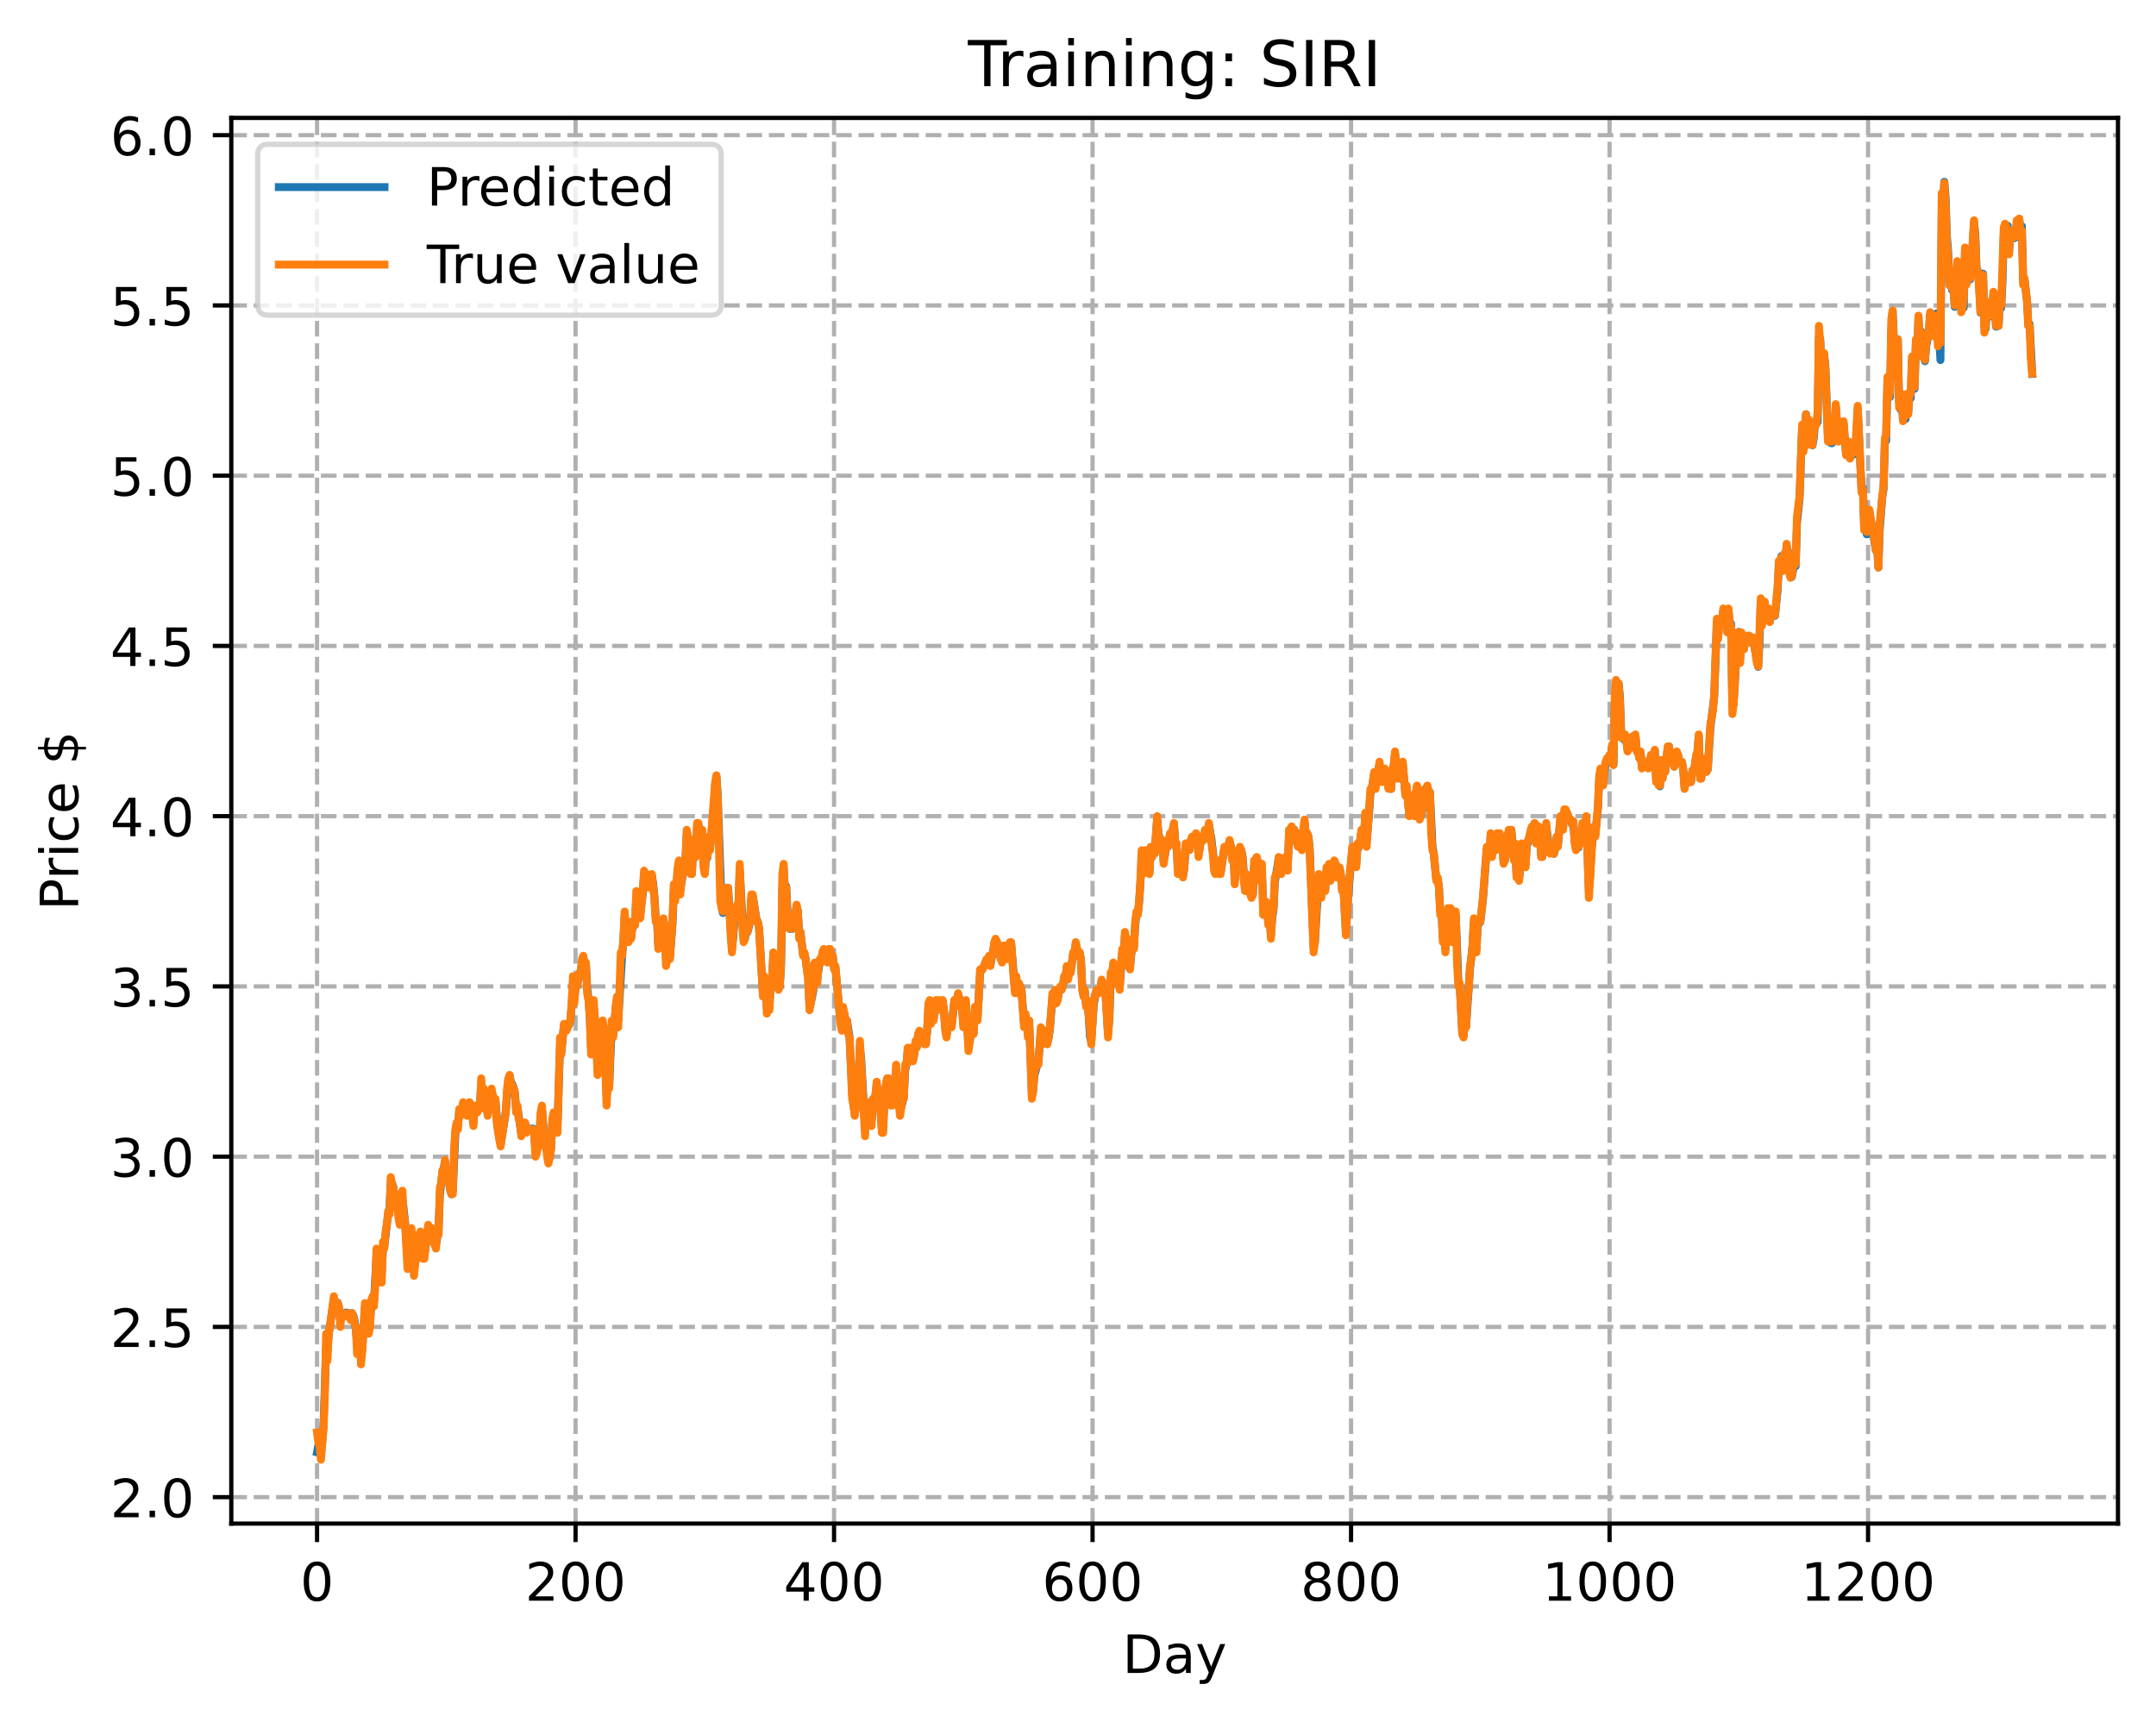 <?xml version="1.0" encoding="utf-8" standalone="no"?>
<!DOCTYPE svg PUBLIC "-//W3C//DTD SVG 1.1//EN"
  "http://www.w3.org/Graphics/SVG/1.1/DTD/svg11.dtd">
<!-- Created with matplotlib (https://matplotlib.org/) -->
<svg height="325.986pt" version="1.1" viewBox="0 0 408.101 325.986" width="408.101pt" xmlns="http://www.w3.org/2000/svg" xmlns:xlink="http://www.w3.org/1999/xlink">
 <defs>
  <style type="text/css">
*{stroke-linecap:butt;stroke-linejoin:round;}
  </style>
 </defs>
 <g id="figure_1">
  <g id="patch_1">
   <path d="M 0 325.986 
L 408.101 325.986 
L 408.101 0 
L 0 0 
z
" style="fill:#ffffff;"/>
  </g>
  <g id="axes_1">
   <g id="patch_2">
    <path d="M 43.781 288.43 
L 400.901 288.43 
L 400.901 22.318 
L 43.781 22.318 
z
" style="fill:#ffffff;"/>
   </g>
   <g id="matplotlib.axis_1">
    <g id="xtick_1">
     <g id="line2d_1">
      <path clip-path="url(#p02f0693cc6)" d="M 60.014 288.43 
L 60.014 22.318 
" style="fill:none;stroke:#b0b0b0;stroke-dasharray:2.96,1.28;stroke-dashoffset:0;stroke-width:0.8;"/>
     </g>
     <g id="line2d_2">
      <defs>
       <path d="M 0 0 
L 0 3.5 
" id="mcd4d756afa" style="stroke:#000000;stroke-width:0.8;"/>
      </defs>
      <g>
       <use style="stroke:#000000;stroke-width:0.8;" x="60.014" xlink:href="#mcd4d756afa" y="288.43"/>
      </g>
     </g>
     <g id="text_1">
      <!-- 0 -->
      <defs>
       <path d="M 31.781 66.406 
Q 24.172 66.406 20.328 58.906 
Q 16.5 51.422 16.5 36.375 
Q 16.5 21.391 20.328 13.891 
Q 24.172 6.391 31.781 6.391 
Q 39.453 6.391 43.281 13.891 
Q 47.125 21.391 47.125 36.375 
Q 47.125 51.422 43.281 58.906 
Q 39.453 66.406 31.781 66.406 
z
M 31.781 74.219 
Q 44.047 74.219 50.516 64.516 
Q 56.984 54.828 56.984 36.375 
Q 56.984 17.969 50.516 8.266 
Q 44.047 -1.422 31.781 -1.422 
Q 19.531 -1.422 13.062 8.266 
Q 6.594 17.969 6.594 36.375 
Q 6.594 54.828 13.062 64.516 
Q 19.531 74.219 31.781 74.219 
z
" id="DejaVuSans-48"/>
      </defs>
      <g transform="translate(56.833 303.029)scale(0.1 -0.1)">
       <use xlink:href="#DejaVuSans-48"/>
      </g>
     </g>
    </g>
    <g id="xtick_2">
     <g id="line2d_3">
      <path clip-path="url(#p02f0693cc6)" d="M 108.945 288.43 
L 108.945 22.318 
" style="fill:none;stroke:#b0b0b0;stroke-dasharray:2.96,1.28;stroke-dashoffset:0;stroke-width:0.8;"/>
     </g>
     <g id="line2d_4">
      <g>
       <use style="stroke:#000000;stroke-width:0.8;" x="108.945" xlink:href="#mcd4d756afa" y="288.43"/>
      </g>
     </g>
     <g id="text_2">
      <!-- 200 -->
      <defs>
       <path d="M 19.188 8.297 
L 53.609 8.297 
L 53.609 0 
L 7.328 0 
L 7.328 8.297 
Q 12.938 14.109 22.625 23.891 
Q 32.328 33.688 34.812 36.531 
Q 39.547 41.844 41.422 45.531 
Q 43.312 49.219 43.312 52.781 
Q 43.312 58.594 39.234 62.25 
Q 35.156 65.922 28.609 65.922 
Q 23.969 65.922 18.812 64.312 
Q 13.672 62.703 7.812 59.422 
L 7.812 69.391 
Q 13.766 71.781 18.938 73 
Q 24.125 74.219 28.422 74.219 
Q 39.75 74.219 46.484 68.547 
Q 53.219 62.891 53.219 53.422 
Q 53.219 48.922 51.531 44.891 
Q 49.859 40.875 45.406 35.406 
Q 44.188 33.984 37.641 27.219 
Q 31.109 20.453 19.188 8.297 
z
" id="DejaVuSans-50"/>
      </defs>
      <g transform="translate(99.401 303.029)scale(0.1 -0.1)">
       <use xlink:href="#DejaVuSans-50"/>
       <use x="63.623" xlink:href="#DejaVuSans-48"/>
       <use x="127.246" xlink:href="#DejaVuSans-48"/>
      </g>
     </g>
    </g>
    <g id="xtick_3">
     <g id="line2d_5">
      <path clip-path="url(#p02f0693cc6)" d="M 157.875 288.43 
L 157.875 22.318 
" style="fill:none;stroke:#b0b0b0;stroke-dasharray:2.96,1.28;stroke-dashoffset:0;stroke-width:0.8;"/>
     </g>
     <g id="line2d_6">
      <g>
       <use style="stroke:#000000;stroke-width:0.8;" x="157.875" xlink:href="#mcd4d756afa" y="288.43"/>
      </g>
     </g>
     <g id="text_3">
      <!-- 400 -->
      <defs>
       <path d="M 37.797 64.312 
L 12.891 25.391 
L 37.797 25.391 
z
M 35.203 72.906 
L 47.609 72.906 
L 47.609 25.391 
L 58.016 25.391 
L 58.016 17.188 
L 47.609 17.188 
L 47.609 0 
L 37.797 0 
L 37.797 17.188 
L 4.891 17.188 
L 4.891 26.703 
z
" id="DejaVuSans-52"/>
      </defs>
      <g transform="translate(148.331 303.029)scale(0.1 -0.1)">
       <use xlink:href="#DejaVuSans-52"/>
       <use x="63.623" xlink:href="#DejaVuSans-48"/>
       <use x="127.246" xlink:href="#DejaVuSans-48"/>
      </g>
     </g>
    </g>
    <g id="xtick_4">
     <g id="line2d_7">
      <path clip-path="url(#p02f0693cc6)" d="M 206.806 288.43 
L 206.806 22.318 
" style="fill:none;stroke:#b0b0b0;stroke-dasharray:2.96,1.28;stroke-dashoffset:0;stroke-width:0.8;"/>
     </g>
     <g id="line2d_8">
      <g>
       <use style="stroke:#000000;stroke-width:0.8;" x="206.806" xlink:href="#mcd4d756afa" y="288.43"/>
      </g>
     </g>
     <g id="text_4">
      <!-- 600 -->
      <defs>
       <path d="M 33.016 40.375 
Q 26.375 40.375 22.484 35.828 
Q 18.609 31.297 18.609 23.391 
Q 18.609 15.531 22.484 10.953 
Q 26.375 6.391 33.016 6.391 
Q 39.656 6.391 43.531 10.953 
Q 47.406 15.531 47.406 23.391 
Q 47.406 31.297 43.531 35.828 
Q 39.656 40.375 33.016 40.375 
z
M 52.594 71.297 
L 52.594 62.312 
Q 48.875 64.062 45.094 64.984 
Q 41.312 65.922 37.594 65.922 
Q 27.828 65.922 22.672 59.328 
Q 17.531 52.734 16.797 39.406 
Q 19.672 43.656 24.016 45.922 
Q 28.375 48.188 33.594 48.188 
Q 44.578 48.188 50.953 41.516 
Q 57.328 34.859 57.328 23.391 
Q 57.328 12.156 50.688 5.359 
Q 44.047 -1.422 33.016 -1.422 
Q 20.359 -1.422 13.672 8.266 
Q 6.984 17.969 6.984 36.375 
Q 6.984 53.656 15.188 63.938 
Q 23.391 74.219 37.203 74.219 
Q 40.922 74.219 44.703 73.484 
Q 48.484 72.75 52.594 71.297 
z
" id="DejaVuSans-54"/>
      </defs>
      <g transform="translate(197.262 303.029)scale(0.1 -0.1)">
       <use xlink:href="#DejaVuSans-54"/>
       <use x="63.623" xlink:href="#DejaVuSans-48"/>
       <use x="127.246" xlink:href="#DejaVuSans-48"/>
      </g>
     </g>
    </g>
    <g id="xtick_5">
     <g id="line2d_9">
      <path clip-path="url(#p02f0693cc6)" d="M 255.736 288.43 
L 255.736 22.318 
" style="fill:none;stroke:#b0b0b0;stroke-dasharray:2.96,1.28;stroke-dashoffset:0;stroke-width:0.8;"/>
     </g>
     <g id="line2d_10">
      <g>
       <use style="stroke:#000000;stroke-width:0.8;" x="255.736" xlink:href="#mcd4d756afa" y="288.43"/>
      </g>
     </g>
     <g id="text_5">
      <!-- 800 -->
      <defs>
       <path d="M 31.781 34.625 
Q 24.75 34.625 20.719 30.859 
Q 16.703 27.094 16.703 20.516 
Q 16.703 13.922 20.719 10.156 
Q 24.75 6.391 31.781 6.391 
Q 38.812 6.391 42.859 10.172 
Q 46.922 13.969 46.922 20.516 
Q 46.922 27.094 42.891 30.859 
Q 38.875 34.625 31.781 34.625 
z
M 21.922 38.812 
Q 15.578 40.375 12.031 44.719 
Q 8.5 49.078 8.5 55.328 
Q 8.5 64.062 14.719 69.141 
Q 20.953 74.219 31.781 74.219 
Q 42.672 74.219 48.875 69.141 
Q 55.078 64.062 55.078 55.328 
Q 55.078 49.078 51.531 44.719 
Q 48 40.375 41.703 38.812 
Q 48.828 37.156 52.797 32.312 
Q 56.781 27.484 56.781 20.516 
Q 56.781 9.906 50.312 4.234 
Q 43.844 -1.422 31.781 -1.422 
Q 19.734 -1.422 13.25 4.234 
Q 6.781 9.906 6.781 20.516 
Q 6.781 27.484 10.781 32.312 
Q 14.797 37.156 21.922 38.812 
z
M 18.312 54.391 
Q 18.312 48.734 21.844 45.562 
Q 25.391 42.391 31.781 42.391 
Q 38.141 42.391 41.719 45.562 
Q 45.312 48.734 45.312 54.391 
Q 45.312 60.062 41.719 63.234 
Q 38.141 66.406 31.781 66.406 
Q 25.391 66.406 21.844 63.234 
Q 18.312 60.062 18.312 54.391 
z
" id="DejaVuSans-56"/>
      </defs>
      <g transform="translate(246.193 303.029)scale(0.1 -0.1)">
       <use xlink:href="#DejaVuSans-56"/>
       <use x="63.623" xlink:href="#DejaVuSans-48"/>
       <use x="127.246" xlink:href="#DejaVuSans-48"/>
      </g>
     </g>
    </g>
    <g id="xtick_6">
     <g id="line2d_11">
      <path clip-path="url(#p02f0693cc6)" d="M 304.667 288.43 
L 304.667 22.318 
" style="fill:none;stroke:#b0b0b0;stroke-dasharray:2.96,1.28;stroke-dashoffset:0;stroke-width:0.8;"/>
     </g>
     <g id="line2d_12">
      <g>
       <use style="stroke:#000000;stroke-width:0.8;" x="304.667" xlink:href="#mcd4d756afa" y="288.43"/>
      </g>
     </g>
     <g id="text_6">
      <!-- 1000 -->
      <defs>
       <path d="M 12.406 8.297 
L 28.516 8.297 
L 28.516 63.922 
L 10.984 60.406 
L 10.984 69.391 
L 28.422 72.906 
L 38.281 72.906 
L 38.281 8.297 
L 54.391 8.297 
L 54.391 0 
L 12.406 0 
z
" id="DejaVuSans-49"/>
      </defs>
      <g transform="translate(291.942 303.029)scale(0.1 -0.1)">
       <use xlink:href="#DejaVuSans-49"/>
       <use x="63.623" xlink:href="#DejaVuSans-48"/>
       <use x="127.246" xlink:href="#DejaVuSans-48"/>
       <use x="190.869" xlink:href="#DejaVuSans-48"/>
      </g>
     </g>
    </g>
    <g id="xtick_7">
     <g id="line2d_13">
      <path clip-path="url(#p02f0693cc6)" d="M 353.598 288.43 
L 353.598 22.318 
" style="fill:none;stroke:#b0b0b0;stroke-dasharray:2.96,1.28;stroke-dashoffset:0;stroke-width:0.8;"/>
     </g>
     <g id="line2d_14">
      <g>
       <use style="stroke:#000000;stroke-width:0.8;" x="353.598" xlink:href="#mcd4d756afa" y="288.43"/>
      </g>
     </g>
     <g id="text_7">
      <!-- 1200 -->
      <g transform="translate(340.873 303.029)scale(0.1 -0.1)">
       <use xlink:href="#DejaVuSans-49"/>
       <use x="63.623" xlink:href="#DejaVuSans-50"/>
       <use x="127.246" xlink:href="#DejaVuSans-48"/>
       <use x="190.869" xlink:href="#DejaVuSans-48"/>
      </g>
     </g>
    </g>
    <g id="text_8">
     <!-- Day -->
     <defs>
      <path d="M 19.672 64.797 
L 19.672 8.109 
L 31.594 8.109 
Q 46.688 8.109 53.688 14.938 
Q 60.688 21.781 60.688 36.531 
Q 60.688 51.172 53.688 57.984 
Q 46.688 64.797 31.594 64.797 
z
M 9.812 72.906 
L 30.078 72.906 
Q 51.266 72.906 61.172 64.094 
Q 71.094 55.281 71.094 36.531 
Q 71.094 17.672 61.125 8.828 
Q 51.172 0 30.078 0 
L 9.812 0 
z
" id="DejaVuSans-68"/>
      <path d="M 34.281 27.484 
Q 23.391 27.484 19.188 25 
Q 14.984 22.516 14.984 16.5 
Q 14.984 11.719 18.141 8.906 
Q 21.297 6.109 26.703 6.109 
Q 34.188 6.109 38.703 11.406 
Q 43.219 16.703 43.219 25.484 
L 43.219 27.484 
z
M 52.203 31.203 
L 52.203 0 
L 43.219 0 
L 43.219 8.297 
Q 40.141 3.328 35.547 0.953 
Q 30.953 -1.422 24.312 -1.422 
Q 15.922 -1.422 10.953 3.297 
Q 6 8.016 6 15.922 
Q 6 25.141 12.172 29.828 
Q 18.359 34.516 30.609 34.516 
L 43.219 34.516 
L 43.219 35.406 
Q 43.219 41.609 39.141 45 
Q 35.062 48.391 27.688 48.391 
Q 23 48.391 18.547 47.266 
Q 14.109 46.141 10.016 43.891 
L 10.016 52.203 
Q 14.938 54.109 19.578 55.047 
Q 24.219 56 28.609 56 
Q 40.484 56 46.344 49.844 
Q 52.203 43.703 52.203 31.203 
z
" id="DejaVuSans-97"/>
      <path d="M 32.172 -5.078 
Q 28.375 -14.844 24.75 -17.812 
Q 21.141 -20.797 15.094 -20.797 
L 7.906 -20.797 
L 7.906 -13.281 
L 13.188 -13.281 
Q 16.891 -13.281 18.938 -11.516 
Q 21 -9.766 23.484 -3.219 
L 25.094 0.875 
L 2.984 54.688 
L 12.5 54.688 
L 29.594 11.922 
L 46.688 54.688 
L 56.203 54.688 
z
" id="DejaVuSans-121"/>
     </defs>
     <g transform="translate(212.468 316.707)scale(0.1 -0.1)">
      <use xlink:href="#DejaVuSans-68"/>
      <use x="77.002" xlink:href="#DejaVuSans-97"/>
      <use x="138.281" xlink:href="#DejaVuSans-121"/>
     </g>
    </g>
   </g>
   <g id="matplotlib.axis_2">
    <g id="ytick_1">
     <g id="line2d_15">
      <path clip-path="url(#p02f0693cc6)" d="M 43.781 283.425 
L 400.901 283.425 
" style="fill:none;stroke:#b0b0b0;stroke-dasharray:2.96,1.28;stroke-dashoffset:0;stroke-width:0.8;"/>
     </g>
     <g id="line2d_16">
      <defs>
       <path d="M 0 0 
L -3.5 0 
" id="mbb619176ae" style="stroke:#000000;stroke-width:0.8;"/>
      </defs>
      <g>
       <use style="stroke:#000000;stroke-width:0.8;" x="43.781" xlink:href="#mbb619176ae" y="283.425"/>
      </g>
     </g>
     <g id="text_9">
      <!-- 2.0 -->
      <defs>
       <path d="M 10.688 12.406 
L 21 12.406 
L 21 0 
L 10.688 0 
z
" id="DejaVuSans-46"/>
      </defs>
      <g transform="translate(20.878 287.224)scale(0.1 -0.1)">
       <use xlink:href="#DejaVuSans-50"/>
       <use x="63.623" xlink:href="#DejaVuSans-46"/>
       <use x="95.41" xlink:href="#DejaVuSans-48"/>
      </g>
     </g>
    </g>
    <g id="ytick_2">
     <g id="line2d_17">
      <path clip-path="url(#p02f0693cc6)" d="M 43.781 251.195 
L 400.901 251.195 
" style="fill:none;stroke:#b0b0b0;stroke-dasharray:2.96,1.28;stroke-dashoffset:0;stroke-width:0.8;"/>
     </g>
     <g id="line2d_18">
      <g>
       <use style="stroke:#000000;stroke-width:0.8;" x="43.781" xlink:href="#mbb619176ae" y="251.195"/>
      </g>
     </g>
     <g id="text_10">
      <!-- 2.5 -->
      <defs>
       <path d="M 10.797 72.906 
L 49.516 72.906 
L 49.516 64.594 
L 19.828 64.594 
L 19.828 46.734 
Q 21.969 47.469 24.109 47.828 
Q 26.266 48.188 28.422 48.188 
Q 40.625 48.188 47.75 41.5 
Q 54.891 34.812 54.891 23.391 
Q 54.891 11.625 47.562 5.094 
Q 40.234 -1.422 26.906 -1.422 
Q 22.312 -1.422 17.547 -0.641 
Q 12.797 0.141 7.719 1.703 
L 7.719 11.625 
Q 12.109 9.234 16.797 8.062 
Q 21.484 6.891 26.703 6.891 
Q 35.156 6.891 40.078 11.328 
Q 45.016 15.766 45.016 23.391 
Q 45.016 31 40.078 35.438 
Q 35.156 39.891 26.703 39.891 
Q 22.75 39.891 18.812 39.016 
Q 14.891 38.141 10.797 36.281 
z
" id="DejaVuSans-53"/>
      </defs>
      <g transform="translate(20.878 254.994)scale(0.1 -0.1)">
       <use xlink:href="#DejaVuSans-50"/>
       <use x="63.623" xlink:href="#DejaVuSans-46"/>
       <use x="95.41" xlink:href="#DejaVuSans-53"/>
      </g>
     </g>
    </g>
    <g id="ytick_3">
     <g id="line2d_19">
      <path clip-path="url(#p02f0693cc6)" d="M 43.781 218.966 
L 400.901 218.966 
" style="fill:none;stroke:#b0b0b0;stroke-dasharray:2.96,1.28;stroke-dashoffset:0;stroke-width:0.8;"/>
     </g>
     <g id="line2d_20">
      <g>
       <use style="stroke:#000000;stroke-width:0.8;" x="43.781" xlink:href="#mbb619176ae" y="218.966"/>
      </g>
     </g>
     <g id="text_11">
      <!-- 3.0 -->
      <defs>
       <path d="M 40.578 39.312 
Q 47.656 37.797 51.625 33 
Q 55.609 28.219 55.609 21.188 
Q 55.609 10.406 48.188 4.484 
Q 40.766 -1.422 27.094 -1.422 
Q 22.516 -1.422 17.656 -0.516 
Q 12.797 0.391 7.625 2.203 
L 7.625 11.719 
Q 11.719 9.328 16.594 8.109 
Q 21.484 6.891 26.812 6.891 
Q 36.078 6.891 40.938 10.547 
Q 45.797 14.203 45.797 21.188 
Q 45.797 27.641 41.281 31.266 
Q 36.766 34.906 28.719 34.906 
L 20.219 34.906 
L 20.219 43.016 
L 29.109 43.016 
Q 36.375 43.016 40.234 45.922 
Q 44.094 48.828 44.094 54.297 
Q 44.094 59.906 40.109 62.906 
Q 36.141 65.922 28.719 65.922 
Q 24.656 65.922 20.016 65.031 
Q 15.375 64.156 9.812 62.312 
L 9.812 71.094 
Q 15.438 72.656 20.344 73.438 
Q 25.25 74.219 29.594 74.219 
Q 40.828 74.219 47.359 69.109 
Q 53.906 64.016 53.906 55.328 
Q 53.906 49.266 50.438 45.094 
Q 46.969 40.922 40.578 39.312 
z
" id="DejaVuSans-51"/>
      </defs>
      <g transform="translate(20.878 222.765)scale(0.1 -0.1)">
       <use xlink:href="#DejaVuSans-51"/>
       <use x="63.623" xlink:href="#DejaVuSans-46"/>
       <use x="95.41" xlink:href="#DejaVuSans-48"/>
      </g>
     </g>
    </g>
    <g id="ytick_4">
     <g id="line2d_21">
      <path clip-path="url(#p02f0693cc6)" d="M 43.781 186.736 
L 400.901 186.736 
" style="fill:none;stroke:#b0b0b0;stroke-dasharray:2.96,1.28;stroke-dashoffset:0;stroke-width:0.8;"/>
     </g>
     <g id="line2d_22">
      <g>
       <use style="stroke:#000000;stroke-width:0.8;" x="43.781" xlink:href="#mbb619176ae" y="186.736"/>
      </g>
     </g>
     <g id="text_12">
      <!-- 3.5 -->
      <g transform="translate(20.878 190.535)scale(0.1 -0.1)">
       <use xlink:href="#DejaVuSans-51"/>
       <use x="63.623" xlink:href="#DejaVuSans-46"/>
       <use x="95.41" xlink:href="#DejaVuSans-53"/>
      </g>
     </g>
    </g>
    <g id="ytick_5">
     <g id="line2d_23">
      <path clip-path="url(#p02f0693cc6)" d="M 43.781 154.507 
L 400.901 154.507 
" style="fill:none;stroke:#b0b0b0;stroke-dasharray:2.96,1.28;stroke-dashoffset:0;stroke-width:0.8;"/>
     </g>
     <g id="line2d_24">
      <g>
       <use style="stroke:#000000;stroke-width:0.8;" x="43.781" xlink:href="#mbb619176ae" y="154.507"/>
      </g>
     </g>
     <g id="text_13">
      <!-- 4.0 -->
      <g transform="translate(20.878 158.306)scale(0.1 -0.1)">
       <use xlink:href="#DejaVuSans-52"/>
       <use x="63.623" xlink:href="#DejaVuSans-46"/>
       <use x="95.41" xlink:href="#DejaVuSans-48"/>
      </g>
     </g>
    </g>
    <g id="ytick_6">
     <g id="line2d_25">
      <path clip-path="url(#p02f0693cc6)" d="M 43.781 122.277 
L 400.901 122.277 
" style="fill:none;stroke:#b0b0b0;stroke-dasharray:2.96,1.28;stroke-dashoffset:0;stroke-width:0.8;"/>
     </g>
     <g id="line2d_26">
      <g>
       <use style="stroke:#000000;stroke-width:0.8;" x="43.781" xlink:href="#mbb619176ae" y="122.277"/>
      </g>
     </g>
     <g id="text_14">
      <!-- 4.5 -->
      <g transform="translate(20.878 126.077)scale(0.1 -0.1)">
       <use xlink:href="#DejaVuSans-52"/>
       <use x="63.623" xlink:href="#DejaVuSans-46"/>
       <use x="95.41" xlink:href="#DejaVuSans-53"/>
      </g>
     </g>
    </g>
    <g id="ytick_7">
     <g id="line2d_27">
      <path clip-path="url(#p02f0693cc6)" d="M 43.781 90.048 
L 400.901 90.048 
" style="fill:none;stroke:#b0b0b0;stroke-dasharray:2.96,1.28;stroke-dashoffset:0;stroke-width:0.8;"/>
     </g>
     <g id="line2d_28">
      <g>
       <use style="stroke:#000000;stroke-width:0.8;" x="43.781" xlink:href="#mbb619176ae" y="90.048"/>
      </g>
     </g>
     <g id="text_15">
      <!-- 5.0 -->
      <g transform="translate(20.878 93.847)scale(0.1 -0.1)">
       <use xlink:href="#DejaVuSans-53"/>
       <use x="63.623" xlink:href="#DejaVuSans-46"/>
       <use x="95.41" xlink:href="#DejaVuSans-48"/>
      </g>
     </g>
    </g>
    <g id="ytick_8">
     <g id="line2d_29">
      <path clip-path="url(#p02f0693cc6)" d="M 43.781 57.818 
L 400.901 57.818 
" style="fill:none;stroke:#b0b0b0;stroke-dasharray:2.96,1.28;stroke-dashoffset:0;stroke-width:0.8;"/>
     </g>
     <g id="line2d_30">
      <g>
       <use style="stroke:#000000;stroke-width:0.8;" x="43.781" xlink:href="#mbb619176ae" y="57.818"/>
      </g>
     </g>
     <g id="text_16">
      <!-- 5.5 -->
      <g transform="translate(20.878 61.618)scale(0.1 -0.1)">
       <use xlink:href="#DejaVuSans-53"/>
       <use x="63.623" xlink:href="#DejaVuSans-46"/>
       <use x="95.41" xlink:href="#DejaVuSans-53"/>
      </g>
     </g>
    </g>
    <g id="ytick_9">
     <g id="line2d_31">
      <path clip-path="url(#p02f0693cc6)" d="M 43.781 25.589 
L 400.901 25.589 
" style="fill:none;stroke:#b0b0b0;stroke-dasharray:2.96,1.28;stroke-dashoffset:0;stroke-width:0.8;"/>
     </g>
     <g id="line2d_32">
      <g>
       <use style="stroke:#000000;stroke-width:0.8;" x="43.781" xlink:href="#mbb619176ae" y="25.589"/>
      </g>
     </g>
     <g id="text_17">
      <!-- 6.0 -->
      <g transform="translate(20.878 29.388)scale(0.1 -0.1)">
       <use xlink:href="#DejaVuSans-54"/>
       <use x="63.623" xlink:href="#DejaVuSans-46"/>
       <use x="95.41" xlink:href="#DejaVuSans-48"/>
      </g>
     </g>
    </g>
    <g id="text_18">
     <!-- Price $ -->
     <defs>
      <path d="M 19.672 64.797 
L 19.672 37.406 
L 32.078 37.406 
Q 38.969 37.406 42.719 40.969 
Q 46.484 44.531 46.484 51.125 
Q 46.484 57.672 42.719 61.234 
Q 38.969 64.797 32.078 64.797 
z
M 9.812 72.906 
L 32.078 72.906 
Q 44.344 72.906 50.609 67.359 
Q 56.891 61.812 56.891 51.125 
Q 56.891 40.328 50.609 34.812 
Q 44.344 29.297 32.078 29.297 
L 19.672 29.297 
L 19.672 0 
L 9.812 0 
z
" id="DejaVuSans-80"/>
      <path d="M 41.109 46.297 
Q 39.594 47.172 37.812 47.578 
Q 36.031 48 33.891 48 
Q 26.266 48 22.188 43.047 
Q 18.109 38.094 18.109 28.812 
L 18.109 0 
L 9.078 0 
L 9.078 54.688 
L 18.109 54.688 
L 18.109 46.188 
Q 20.953 51.172 25.484 53.578 
Q 30.031 56 36.531 56 
Q 37.453 56 38.578 55.875 
Q 39.703 55.766 41.062 55.516 
z
" id="DejaVuSans-114"/>
      <path d="M 9.422 54.688 
L 18.406 54.688 
L 18.406 0 
L 9.422 0 
z
M 9.422 75.984 
L 18.406 75.984 
L 18.406 64.594 
L 9.422 64.594 
z
" id="DejaVuSans-105"/>
      <path d="M 48.781 52.594 
L 48.781 44.188 
Q 44.969 46.297 41.141 47.344 
Q 37.312 48.391 33.406 48.391 
Q 24.656 48.391 19.812 42.844 
Q 14.984 37.312 14.984 27.297 
Q 14.984 17.281 19.812 11.734 
Q 24.656 6.203 33.406 6.203 
Q 37.312 6.203 41.141 7.25 
Q 44.969 8.297 48.781 10.406 
L 48.781 2.094 
Q 45.016 0.344 40.984 -0.531 
Q 36.969 -1.422 32.422 -1.422 
Q 20.062 -1.422 12.781 6.344 
Q 5.516 14.109 5.516 27.297 
Q 5.516 40.672 12.859 48.328 
Q 20.219 56 33.016 56 
Q 37.156 56 41.109 55.141 
Q 45.062 54.297 48.781 52.594 
z
" id="DejaVuSans-99"/>
      <path d="M 56.203 29.594 
L 56.203 25.203 
L 14.891 25.203 
Q 15.484 15.922 20.484 11.062 
Q 25.484 6.203 34.422 6.203 
Q 39.594 6.203 44.453 7.469 
Q 49.312 8.734 54.109 11.281 
L 54.109 2.781 
Q 49.266 0.734 44.188 -0.344 
Q 39.109 -1.422 33.891 -1.422 
Q 20.797 -1.422 13.156 6.188 
Q 5.516 13.812 5.516 26.812 
Q 5.516 40.234 12.766 48.109 
Q 20.016 56 32.328 56 
Q 43.359 56 49.781 48.891 
Q 56.203 41.797 56.203 29.594 
z
M 47.219 32.234 
Q 47.125 39.594 43.094 43.984 
Q 39.062 48.391 32.422 48.391 
Q 24.906 48.391 20.391 44.141 
Q 15.875 39.891 15.188 32.172 
z
" id="DejaVuSans-101"/>
      <path id="DejaVuSans-32"/>
      <path d="M 33.797 -14.703 
L 28.906 -14.703 
L 28.859 0 
Q 23.734 0.094 18.609 1.188 
Q 13.484 2.297 8.297 4.5 
L 8.297 13.281 
Q 13.281 10.156 18.375 8.562 
Q 23.484 6.984 28.906 6.938 
L 28.906 29.203 
Q 18.109 30.953 13.203 35.156 
Q 8.297 39.359 8.297 46.688 
Q 8.297 54.641 13.625 59.219 
Q 18.953 63.812 28.906 64.5 
L 28.906 75.984 
L 33.797 75.984 
L 33.797 64.656 
Q 38.328 64.453 42.578 63.688 
Q 46.828 62.938 50.875 61.625 
L 50.875 53.078 
Q 46.828 55.125 42.547 56.25 
Q 38.281 57.375 33.797 57.562 
L 33.797 36.719 
Q 44.875 35.016 50.094 30.609 
Q 55.328 26.219 55.328 18.609 
Q 55.328 10.359 49.781 5.594 
Q 44.234 0.828 33.797 0.094 
z
M 28.906 37.594 
L 28.906 57.625 
Q 23.25 56.984 20.266 54.391 
Q 17.281 51.812 17.281 47.516 
Q 17.281 43.312 20.031 40.969 
Q 22.797 38.625 28.906 37.594 
z
M 33.797 28.219 
L 33.797 7.078 
Q 39.984 7.906 43.141 10.594 
Q 46.297 13.281 46.297 17.672 
Q 46.297 21.969 43.281 24.5 
Q 40.281 27.047 33.797 28.219 
z
" id="DejaVuSans-36"/>
     </defs>
     <g transform="translate(14.798 172.342)rotate(-90)scale(0.1 -0.1)">
      <use xlink:href="#DejaVuSans-80"/>
      <use x="58.553" xlink:href="#DejaVuSans-114"/>
      <use x="99.666" xlink:href="#DejaVuSans-105"/>
      <use x="127.449" xlink:href="#DejaVuSans-99"/>
      <use x="182.43" xlink:href="#DejaVuSans-101"/>
      <use x="243.953" xlink:href="#DejaVuSans-32"/>
      <use x="275.74" xlink:href="#DejaVuSans-36"/>
     </g>
    </g>
   </g>
   <g id="line2d_33">
    <path clip-path="url(#p02f0693cc6)" d="M 60.014 274.899 
L 60.259 273.61 
L 60.503 273.852 
L 60.748 274.745 
L 60.993 272.908 
L 61.237 269.774 
L 61.727 255.406 
L 61.971 256.02 
L 62.216 252.604 
L 63.194 245.977 
L 63.439 246.94 
L 63.684 246.941 
L 63.928 246.618 
L 64.173 247.738 
L 64.418 249.97 
L 64.662 248.762 
L 64.907 248.673 
L 65.152 248.908 
L 65.396 248.489 
L 65.641 248.491 
L 65.886 248.766 
L 66.13 248.654 
L 66.375 249.214 
L 66.62 248.577 
L 66.864 248.999 
L 67.109 249.986 
L 67.354 251.644 
L 67.598 254.397 
L 67.843 252.614 
L 68.088 253.822 
L 68.332 256.929 
L 68.577 255.306 
L 69.066 247.717 
L 69.311 248.527 
L 69.8 251.747 
L 70.045 250.33 
L 70.289 246.68 
L 70.534 246.024 
L 70.779 246.559 
L 71.268 237.766 
L 71.513 238.055 
L 71.757 238.665 
L 72.247 241.147 
L 72.491 236.463 
L 72.736 236.074 
L 73.225 231.796 
L 73.47 229.853 
L 73.715 229.012 
L 73.959 223.951 
L 74.204 223.989 
L 74.449 224.723 
L 74.693 226.462 
L 74.938 226.223 
L 75.672 231.555 
L 75.916 230.506 
L 76.161 226.809 
L 76.65 231.022 
L 77.14 238.519 
L 77.629 233.319 
L 77.874 233.205 
L 78.363 240.175 
L 78.852 237.771 
L 79.097 234.892 
L 79.342 235.503 
L 79.586 233.415 
L 79.831 234.507 
L 80.076 237.403 
L 80.32 237.684 
L 81.054 232.491 
L 81.299 233.845 
L 81.788 232.788 
L 82.033 234.57 
L 82.277 235.501 
L 82.522 235.736 
L 83.011 232.834 
L 83.256 226.216 
L 83.745 221.873 
L 83.99 221.115 
L 84.235 219.993 
L 84.479 222.028 
L 84.724 222.19 
L 85.213 225.177 
L 85.458 226.086 
L 85.703 225.395 
L 86.192 214.636 
L 86.437 212.953 
L 86.681 213.09 
L 86.926 210.378 
L 87.17 210.929 
L 87.415 210.381 
L 87.66 208.947 
L 87.904 209.247 
L 88.394 210.824 
L 88.638 209.492 
L 88.883 208.826 
L 89.128 209.301 
L 89.617 212.407 
L 89.862 209.795 
L 90.106 209.521 
L 90.351 210.243 
L 90.596 209.505 
L 90.84 209.326 
L 91.085 205.282 
L 91.33 207.303 
L 91.574 206.318 
L 92.064 209.169 
L 92.308 210.782 
L 92.553 209.867 
L 92.797 207.233 
L 93.042 206.406 
L 93.531 208.7 
L 93.776 208.344 
L 94.265 213.983 
L 94.755 216.643 
L 95.489 212.194 
L 95.733 210.499 
L 96.223 204.385 
L 96.467 203.613 
L 96.712 204.924 
L 96.957 205.226 
L 97.201 205.847 
L 97.446 206.855 
L 97.691 209.784 
L 97.935 209.566 
L 98.669 214.545 
L 98.914 213.803 
L 99.158 212.701 
L 99.403 212.671 
L 99.648 213.966 
L 99.892 213.696 
L 100.871 213.649 
L 101.116 214.623 
L 101.36 218.05 
L 101.605 218.036 
L 102.094 215.053 
L 102.339 211.157 
L 102.584 209.846 
L 103.073 215.972 
L 103.318 216.39 
L 103.807 219.874 
L 104.052 219.146 
L 104.296 217.505 
L 104.541 212.773 
L 104.785 210.974 
L 105.03 210.965 
L 105.275 211.408 
L 105.519 213.055 
L 106.009 198.068 
L 106.253 199.165 
L 106.743 194.134 
L 106.987 193.878 
L 107.232 194.823 
L 107.721 193.989 
L 107.966 193.288 
L 108.211 190.335 
L 108.455 186 
L 108.7 189.173 
L 108.945 187.01 
L 109.189 186.719 
L 109.679 184.417 
L 109.923 184.136 
L 110.168 181.955 
L 110.412 181.162 
L 110.657 182.494 
L 110.902 182.407 
L 111.146 187.115 
L 111.391 188.993 
L 111.636 192.41 
L 111.88 198.234 
L 112.37 190.505 
L 112.614 192.901 
L 113.104 201.909 
L 113.348 200.59 
L 113.593 201.253 
L 114.082 193.98 
L 114.327 195.115 
L 114.816 207.252 
L 115.061 205.361 
L 115.306 205.671 
L 115.795 194.451 
L 116.04 195.904 
L 116.284 194.283 
L 116.529 190.916 
L 116.773 189.292 
L 117.018 193.299 
L 117.752 181.07 
L 117.997 178.034 
L 118.241 173.43 
L 118.486 175.856 
L 118.731 175.724 
L 118.975 177.826 
L 119.22 175.161 
L 119.465 177.392 
L 119.709 175.568 
L 120.199 175.097 
L 120.443 169.744 
L 120.688 170.523 
L 120.933 170.562 
L 121.177 173.21 
L 121.667 169.183 
L 121.911 165.598 
L 122.156 167.671 
L 122.4 165.742 
L 122.645 167.664 
L 122.89 167.408 
L 123.379 165.693 
L 123.624 167.199 
L 123.868 169.605 
L 124.113 173.698 
L 124.358 174.013 
L 124.602 178.788 
L 124.847 176.364 
L 125.092 176.551 
L 125.336 175.899 
L 125.581 174.181 
L 125.826 175.675 
L 126.07 181.546 
L 126.315 181.366 
L 126.56 179.036 
L 126.804 181.193 
L 127.294 175.01 
L 127.538 168.629 
L 127.783 170.199 
L 128.517 163.164 
L 128.761 168.291 
L 129.74 163.162 
L 129.985 158.074 
L 130.229 158.375 
L 130.474 162.654 
L 130.719 164.906 
L 130.963 165.422 
L 131.208 160.189 
L 131.453 159.904 
L 131.697 161.919 
L 131.942 156.704 
L 132.187 155.958 
L 132.431 159.046 
L 132.676 157.886 
L 132.921 157.29 
L 133.165 163.15 
L 133.41 165.102 
L 133.655 161.703 
L 133.899 162.376 
L 134.144 159.037 
L 134.388 160.705 
L 135.122 152.541 
L 135.367 148.776 
L 135.612 147.033 
L 135.856 150.566 
L 136.59 171.647 
L 136.835 172.835 
L 137.08 172.419 
L 137.569 168.446 
L 137.814 168.116 
L 138.548 179.515 
L 138.792 177.475 
L 139.037 174.065 
L 139.526 171.478 
L 139.771 171.679 
L 140.016 164.814 
L 140.749 177.63 
L 140.994 177.761 
L 141.239 175.809 
L 141.483 176.495 
L 141.973 174.585 
L 142.217 170.149 
L 142.462 169.48 
L 143.196 174.089 
L 143.441 174.485 
L 143.685 175.764 
L 144.419 188.09 
L 144.664 185.483 
L 144.909 185.932 
L 145.153 190.763 
L 145.398 189.088 
L 145.643 190.675 
L 145.887 186.306 
L 146.132 185.427 
L 146.376 181.035 
L 146.621 181.003 
L 146.866 184.556 
L 147.355 187.136 
L 147.6 186.785 
L 147.844 182.853 
L 148.089 168.353 
L 148.334 164.44 
L 148.578 168.278 
L 148.823 167.785 
L 149.068 172.776 
L 149.312 175.295 
L 149.557 175.856 
L 149.802 174.995 
L 150.046 175.83 
L 150.291 173.728 
L 150.536 173.327 
L 150.78 171.594 
L 151.025 172.468 
L 151.27 176.762 
L 151.514 176.455 
L 152.004 180.531 
L 152.248 180.417 
L 152.493 181.525 
L 152.982 185.34 
L 153.227 190.224 
L 153.471 189.933 
L 153.961 187.467 
L 154.205 183.097 
L 154.45 182.995 
L 154.695 185.335 
L 155.184 181.839 
L 155.429 182.11 
L 155.673 180.549 
L 155.918 179.843 
L 156.407 181.464 
L 156.652 182.057 
L 156.897 180.086 
L 157.141 179.88 
L 157.386 181.817 
L 157.631 181.139 
L 157.875 183.115 
L 158.12 183.008 
L 159.098 193.484 
L 159.343 194.703 
L 159.588 191.421 
L 159.832 191.991 
L 160.077 193.393 
L 160.322 193.222 
L 160.811 196.376 
L 161.3 206.858 
L 161.79 210.867 
L 162.034 209.499 
L 162.524 203.609 
L 162.768 198.232 
L 163.013 200.514 
L 163.747 213.708 
L 163.992 210.977 
L 164.236 212.089 
L 164.481 209.49 
L 164.97 212.26 
L 165.215 208.847 
L 165.459 209.506 
L 165.949 205.32 
L 166.193 207.246 
L 166.438 206.943 
L 166.927 213.828 
L 167.172 213.803 
L 167.417 208.002 
L 167.906 204.339 
L 168.151 204.139 
L 168.64 208.605 
L 168.885 209.1 
L 169.129 208.646 
L 169.374 206.236 
L 169.619 202.56 
L 169.863 204.639 
L 170.108 208.469 
L 170.352 210.461 
L 171.086 207.707 
L 171.331 202.656 
L 171.576 201.51 
L 171.82 198.877 
L 172.065 199.733 
L 172.31 198.567 
L 172.554 200.445 
L 172.799 200.735 
L 173.044 199.678 
L 173.288 197.657 
L 173.533 198.126 
L 173.778 196.077 
L 174.022 195.319 
L 174.267 196.153 
L 174.512 196.317 
L 175.001 197.581 
L 175.246 197.598 
L 175.49 195.333 
L 175.735 190.832 
L 175.98 189.789 
L 176.224 192.918 
L 176.469 191.976 
L 176.713 192.879 
L 177.203 189.816 
L 177.447 190.939 
L 177.692 189.597 
L 177.937 190.429 
L 178.181 190.468 
L 178.426 189.547 
L 178.671 191.137 
L 178.915 194.486 
L 179.16 195.951 
L 179.405 194.783 
L 179.649 194.536 
L 179.894 193.521 
L 180.139 194.194 
L 180.628 189.804 
L 180.873 190.367 
L 181.362 188.221 
L 182.096 190.628 
L 182.34 193.794 
L 182.585 193.065 
L 182.83 190.242 
L 183.319 197.977 
L 183.564 197.049 
L 183.808 195.551 
L 184.053 195.823 
L 184.298 195.481 
L 184.542 191.432 
L 184.787 191.889 
L 185.032 192.632 
L 185.521 184.265 
L 185.766 183.6 
L 186.01 183.39 
L 186.744 181.709 
L 186.989 181.609 
L 187.234 181.148 
L 187.478 182.574 
L 188.212 178.719 
L 188.457 177.902 
L 188.701 178.308 
L 188.946 179.919 
L 189.191 180.239 
L 189.435 181.424 
L 189.68 182.057 
L 189.925 179.562 
L 190.169 179.208 
L 190.659 181.274 
L 190.903 180.379 
L 191.148 178.703 
L 191.393 178.535 
L 192.127 187.371 
L 192.371 185.435 
L 192.616 187.66 
L 192.861 186.403 
L 193.105 186.699 
L 193.35 187.402 
L 193.839 193.718 
L 194.084 192.229 
L 194.328 193.283 
L 194.573 195.612 
L 194.818 193.911 
L 195.307 206.484 
L 195.552 206.399 
L 195.796 203.575 
L 196.286 201.756 
L 196.53 201.297 
L 197.02 195.166 
L 197.264 197 
L 197.509 195.25 
L 197.754 195.126 
L 198.243 197.372 
L 198.488 196.521 
L 198.732 194.762 
L 199.222 188.67 
L 199.711 187.482 
L 199.956 189.431 
L 200.2 189.194 
L 200.445 187.687 
L 200.689 186.996 
L 200.934 187.336 
L 201.179 186.757 
L 201.423 185.165 
L 201.668 185.308 
L 201.913 183.338 
L 202.157 185.048 
L 202.402 184.263 
L 202.647 184.132 
L 203.136 180.684 
L 203.381 180.304 
L 203.625 178.656 
L 204.115 180.627 
L 204.359 180.337 
L 204.604 181.607 
L 204.849 186.506 
L 205.093 188.235 
L 205.338 187.759 
L 205.583 190.164 
L 205.827 189.6 
L 206.072 192.292 
L 206.316 196.279 
L 206.561 197.191 
L 207.05 190.042 
L 207.54 187.502 
L 207.784 187.785 
L 208.029 187.833 
L 208.274 187.305 
L 208.518 185.755 
L 208.763 186.061 
L 209.008 186.616 
L 209.252 187.984 
L 209.742 195.63 
L 209.986 192.813 
L 210.231 185.811 
L 210.476 184.986 
L 210.72 182.598 
L 211.21 185.499 
L 211.699 185.027 
L 211.943 186.889 
L 212.433 180.359 
L 212.677 181.759 
L 212.922 177.208 
L 213.167 177.766 
L 213.411 181.862 
L 213.656 181.093 
L 213.901 183.062 
L 214.39 178.288 
L 214.635 179.335 
L 214.879 175.17 
L 215.124 172.981 
L 215.369 173.064 
L 215.613 170.845 
L 215.858 167.336 
L 216.103 161.943 
L 216.347 164.869 
L 216.592 161.963 
L 216.837 161.107 
L 217.081 162.633 
L 217.326 163.384 
L 217.571 165.201 
L 217.815 161.162 
L 218.06 162.24 
L 218.304 161.163 
L 218.549 161.553 
L 219.038 155.041 
L 219.283 157.853 
L 219.528 158.72 
L 219.772 160.62 
L 220.017 159.326 
L 220.262 162.991 
L 220.506 161.872 
L 220.751 160.12 
L 220.996 160.366 
L 221.485 157.96 
L 221.73 157.748 
L 221.974 157.193 
L 222.219 155.986 
L 222.464 159.678 
L 222.708 159.659 
L 222.953 164.635 
L 223.198 163.767 
L 223.442 164.288 
L 223.687 163.247 
L 223.931 165.71 
L 224.176 164.399 
L 224.421 160.44 
L 224.665 160.368 
L 224.91 160.783 
L 225.155 160.851 
L 225.399 159.291 
L 225.644 158.546 
L 225.889 159.51 
L 226.133 159.104 
L 226.378 158.006 
L 226.623 158.368 
L 226.867 161.663 
L 227.112 160.533 
L 227.357 158.823 
L 227.601 158.532 
L 227.846 158.987 
L 228.091 157.383 
L 228.335 157.689 
L 228.58 158.298 
L 228.825 156.194 
L 229.314 158.822 
L 230.048 165.365 
L 230.537 163.301 
L 230.782 165.193 
L 231.026 165.385 
L 231.76 160.575 
L 232.005 160.862 
L 232.25 160.879 
L 232.494 160.384 
L 232.739 159.269 
L 232.984 160.181 
L 233.228 162.503 
L 233.473 161.249 
L 233.718 166.528 
L 234.207 162.677 
L 234.452 162.957 
L 234.696 160.737 
L 234.941 160.95 
L 235.186 162.04 
L 235.675 168.232 
L 235.919 166.002 
L 236.164 166.275 
L 236.409 166.782 
L 236.653 168.959 
L 236.898 169.786 
L 237.143 169.406 
L 237.387 163.969 
L 237.877 162.325 
L 238.121 163.263 
L 238.366 166.117 
L 238.611 166.617 
L 238.855 164.237 
L 239.1 171.884 
L 239.345 171.875 
L 239.589 170.984 
L 239.834 171.965 
L 240.079 174.631 
L 240.323 173.535 
L 240.568 177.002 
L 240.813 173.77 
L 241.057 172.212 
L 241.302 167.07 
L 242.036 162.518 
L 242.28 163.309 
L 242.525 165.062 
L 242.77 164.312 
L 243.014 164.284 
L 243.259 162.681 
L 243.504 162.374 
L 243.748 164.495 
L 243.993 158.225 
L 244.238 157.926 
L 244.482 156.631 
L 244.727 156.971 
L 244.972 157.032 
L 245.216 157.628 
L 245.461 159.383 
L 245.706 160.23 
L 246.195 157.99 
L 246.44 160.584 
L 246.929 155.599 
L 247.174 157.988 
L 247.418 157.725 
L 247.663 158.313 
L 247.907 160.639 
L 248.641 179.03 
L 248.886 178.546 
L 249.62 166.066 
L 249.865 166.48 
L 250.109 169.123 
L 250.354 166.412 
L 250.843 168.435 
L 251.088 164.871 
L 251.333 164.931 
L 251.577 163.781 
L 251.822 166.282 
L 252.067 165.559 
L 252.556 163.22 
L 252.801 163.538 
L 253.045 165.7 
L 253.29 164.409 
L 253.535 164.295 
L 253.779 165.347 
L 254.024 168.155 
L 254.268 167.639 
L 254.758 176.253 
L 255.247 168.847 
L 255.981 160.625 
L 256.226 161.305 
L 256.47 161.385 
L 256.715 163.676 
L 256.96 160.291 
L 257.204 160.426 
L 257.449 159.289 
L 257.694 157.479 
L 257.938 157.123 
L 258.183 158.218 
L 258.428 154.479 
L 258.672 159.468 
L 259.162 153.907 
L 259.406 150.102 
L 259.651 149.485 
L 260.14 146.22 
L 260.385 148.884 
L 260.629 147.045 
L 260.874 146.417 
L 261.119 144.579 
L 261.608 147.834 
L 261.853 147.582 
L 262.097 145.884 
L 262.587 147.309 
L 262.831 149.116 
L 263.076 148.203 
L 263.321 149.339 
L 263.565 146.103 
L 263.81 145.202 
L 264.055 142.656 
L 264.544 146.998 
L 264.789 146.851 
L 265.033 146.298 
L 265.278 147.47 
L 265.523 144.745 
L 266.012 150.169 
L 266.256 148.948 
L 266.746 154.133 
L 266.99 154.06 
L 267.235 151.282 
L 267.48 153.558 
L 267.724 154.401 
L 267.969 150.727 
L 268.214 149.052 
L 268.703 154.684 
L 268.948 154.555 
L 269.192 153.593 
L 269.437 150.695 
L 269.682 149.637 
L 269.926 149.991 
L 270.171 148.861 
L 270.416 149.907 
L 270.66 149.965 
L 271.15 160.356 
L 271.394 161.614 
L 271.883 166.616 
L 272.128 166.371 
L 272.373 167.973 
L 272.617 172.383 
L 272.862 172.637 
L 273.107 177.441 
L 273.351 176.706 
L 273.596 179.733 
L 274.085 172.877 
L 274.33 176.298 
L 274.575 172.591 
L 274.819 177.37 
L 275.064 177.481 
L 275.309 174.407 
L 275.553 173.185 
L 276.043 185.584 
L 276.287 186.277 
L 276.777 195.173 
L 277.021 196.125 
L 277.266 193.919 
L 277.511 194.252 
L 278.244 183.473 
L 278.734 179.089 
L 278.978 174.709 
L 279.223 178.773 
L 279.468 179.748 
L 279.712 175.35 
L 279.957 174.778 
L 280.202 174.558 
L 280.691 170.419 
L 281.425 160.785 
L 281.67 160.815 
L 281.914 161.937 
L 282.159 158.333 
L 282.404 161.713 
L 282.893 159.886 
L 283.138 160.899 
L 283.382 158.263 
L 283.627 158.452 
L 283.871 157.836 
L 284.116 159.944 
L 284.361 159.702 
L 284.605 162.979 
L 284.85 162.933 
L 285.584 157.391 
L 285.829 157.664 
L 286.073 157.114 
L 286.563 162.476 
L 286.807 160.195 
L 287.052 165.333 
L 287.297 164.41 
L 287.541 166.475 
L 287.786 164.061 
L 288.031 160.436 
L 288.275 161.462 
L 288.52 160.922 
L 288.765 163.597 
L 289.009 160.222 
L 289.988 156.569 
L 290.232 156.484 
L 290.477 155.879 
L 290.722 159.108 
L 291.211 156.806 
L 291.456 157.695 
L 291.7 161.56 
L 291.945 162.156 
L 292.19 159.589 
L 292.434 159.274 
L 292.679 156.369 
L 293.168 159.961 
L 293.413 161.326 
L 293.658 160.513 
L 293.902 161.524 
L 294.147 161.631 
L 294.392 160.58 
L 294.636 158.747 
L 294.881 160.088 
L 295.37 154.991 
L 295.615 155.638 
L 295.859 156.841 
L 296.104 153.753 
L 296.349 153.373 
L 296.838 154.409 
L 297.083 155.082 
L 297.327 155.19 
L 297.572 156.084 
L 297.817 155.633 
L 298.061 159.112 
L 298.306 160.696 
L 298.551 160.44 
L 298.795 160.459 
L 299.04 158.753 
L 299.285 159.585 
L 299.529 156.357 
L 299.774 155.847 
L 300.019 157.145 
L 300.263 154.906 
L 300.753 168.479 
L 300.997 165.959 
L 301.242 160.903 
L 301.731 156.714 
L 301.976 157.988 
L 302.465 153.008 
L 302.71 147.722 
L 302.954 145.775 
L 303.199 147.58 
L 303.444 148.462 
L 303.688 145.941 
L 304.178 143.76 
L 304.422 143.653 
L 304.667 142.948 
L 304.912 144.161 
L 305.156 141.224 
L 305.401 144.768 
L 305.646 133.96 
L 305.89 129.514 
L 306.135 131.1 
L 306.38 129.405 
L 306.624 131.851 
L 306.869 138.539 
L 307.114 139.599 
L 307.358 139.983 
L 307.603 139.454 
L 307.847 140.349 
L 308.092 142.092 
L 308.337 141.24 
L 308.581 139.916 
L 308.826 141.219 
L 309.071 139.535 
L 309.315 141.448 
L 309.56 139.309 
L 309.805 141.908 
L 310.049 142.178 
L 310.294 143.485 
L 310.539 142.456 
L 310.783 145.151 
L 311.028 144.952 
L 311.273 144.403 
L 311.762 144.238 
L 312.007 145.327 
L 312.251 144.989 
L 312.496 143.241 
L 312.741 144.122 
L 312.985 143.469 
L 313.23 142.062 
L 313.474 147.282 
L 313.719 145.697 
L 313.964 148.332 
L 314.208 148.861 
L 314.453 144.651 
L 314.698 147.183 
L 314.942 145.675 
L 315.187 146.125 
L 315.676 141.716 
L 315.921 141.31 
L 316.166 143.45 
L 316.41 144.078 
L 316.655 143.923 
L 316.9 145.112 
L 317.389 142.62 
L 317.634 142.914 
L 317.878 144.015 
L 318.123 144.476 
L 318.368 144.294 
L 318.612 145.583 
L 318.857 148.859 
L 319.102 148.225 
L 319.346 148.215 
L 319.591 147.633 
L 319.835 147.465 
L 320.08 148.022 
L 320.325 146.111 
L 320.569 146.145 
L 320.814 145.055 
L 321.059 143.192 
L 321.303 142.555 
L 321.548 139.396 
L 321.793 146.175 
L 322.037 147.205 
L 322.282 144.201 
L 322.527 144.343 
L 322.771 145.928 
L 323.016 146.061 
L 323.261 145.641 
L 323.75 137.79 
L 324.484 131.867 
L 324.973 117.899 
L 325.218 120.656 
L 325.462 117.305 
L 325.707 118.21 
L 325.952 118.016 
L 326.196 115.618 
L 326.441 116.652 
L 326.686 115.476 
L 326.93 119.535 
L 327.175 115.766 
L 327.42 117.906 
L 327.664 118.065 
L 327.909 132.801 
L 328.154 133.288 
L 328.888 120.489 
L 329.132 119.628 
L 329.377 124.753 
L 329.622 120.143 
L 330.111 122.81 
L 330.356 121.333 
L 330.6 120.605 
L 331.09 120.363 
L 331.334 121.489 
L 331.579 121.731 
L 331.823 120.853 
L 332.802 126.24 
L 333.047 121.715 
L 333.291 114.252 
L 333.536 117.958 
L 334.025 114.011 
L 334.27 116.057 
L 334.515 117.105 
L 334.759 115.353 
L 335.004 117.664 
L 335.249 116.116 
L 335.493 116.526 
L 335.738 116.477 
L 335.983 116.585 
L 336.472 111.786 
L 336.717 106.914 
L 336.961 106.314 
L 337.206 105.273 
L 337.45 107.843 
L 337.695 105.098 
L 337.94 106.363 
L 338.184 103.458 
L 338.429 104.296 
L 338.674 107.809 
L 338.918 109.174 
L 339.163 109.206 
L 339.408 107.943 
L 339.652 105.655 
L 339.897 107.181 
L 340.142 99.014 
L 340.631 94.4 
L 341.12 80.815 
L 341.365 85.003 
L 341.61 82.874 
L 341.854 78.405 
L 342.099 84.053 
L 342.344 79.887 
L 343.078 84.301 
L 343.322 82.929 
L 343.567 80.014 
L 343.811 80.27 
L 344.056 79.883 
L 344.301 63.81 
L 344.545 64.189 
L 344.79 69.798 
L 345.035 69.084 
L 345.279 67.216 
L 345.524 69.395 
L 346.013 83.128 
L 346.258 82.057 
L 346.503 83.843 
L 346.747 83.913 
L 346.992 83.372 
L 347.237 81.972 
L 347.481 77.009 
L 347.971 83.13 
L 348.215 82.324 
L 348.46 83.14 
L 348.705 82.329 
L 348.949 79.975 
L 349.438 85.993 
L 349.928 83.666 
L 350.172 86.624 
L 350.417 86.401 
L 350.662 85.784 
L 350.906 85.568 
L 351.151 85.946 
L 351.396 82.978 
L 351.64 77.395 
L 352.374 92.833 
L 352.619 92.364 
L 352.864 99.746 
L 353.108 99.854 
L 353.353 101.148 
L 353.598 98.003 
L 353.842 96.756 
L 355.066 104.114 
L 355.31 103.318 
L 355.555 107.422 
L 355.799 100.359 
L 356.289 94.082 
L 356.533 92.649 
L 356.778 83.797 
L 357.023 83.451 
L 357.267 72.135 
L 357.512 74.417 
L 357.757 75.152 
L 358.001 62.613 
L 358.246 58.87 
L 358.735 70.52 
L 358.98 70.573 
L 359.225 64.232 
L 359.469 75.881 
L 359.714 77.487 
L 359.959 74.775 
L 360.203 79.501 
L 360.448 78.594 
L 360.693 79.337 
L 360.937 74.813 
L 361.182 78.298 
L 361.426 74.789 
L 361.671 75.38 
L 361.916 68.132 
L 362.16 69.936 
L 362.405 73.59 
L 362.65 65.004 
L 362.894 67.599 
L 363.139 60.094 
L 363.384 65.3 
L 363.628 62.735 
L 363.873 67.14 
L 364.118 66.132 
L 364.362 68.373 
L 364.607 65.532 
L 365.096 63.084 
L 365.341 59.585 
L 365.586 59.892 
L 365.83 63.199 
L 366.075 62.063 
L 366.564 59.337 
L 366.809 64.551 
L 367.054 64.141 
L 367.298 68.161 
L 367.543 40.285 
L 367.787 39.065 
L 368.032 34.414 
L 368.277 37.49 
L 368.521 44.756 
L 368.766 47.793 
L 369.011 54.011 
L 369.255 51.93 
L 369.5 54.901 
L 369.745 54.459 
L 369.989 58.081 
L 370.479 50.132 
L 370.723 51.45 
L 370.968 51.13 
L 371.213 57.971 
L 371.457 58.467 
L 371.702 58.265 
L 371.947 47.678 
L 372.191 53.536 
L 372.436 52.64 
L 372.681 52.551 
L 372.925 52.902 
L 373.17 50.467 
L 373.659 42.124 
L 373.904 44.474 
L 374.148 51.355 
L 374.393 51.257 
L 374.638 53.853 
L 374.882 59.198 
L 375.127 57.372 
L 375.372 51.809 
L 375.616 61.856 
L 375.861 62.251 
L 376.106 57.805 
L 376.595 59.917 
L 376.84 57.996 
L 377.084 58.961 
L 377.329 55.528 
L 377.574 57.1 
L 377.818 61.836 
L 378.063 55.957 
L 378.308 61.699 
L 378.552 56.787 
L 378.797 58.292 
L 379.042 53.206 
L 379.286 44.377 
L 379.531 42.616 
L 379.775 42.762 
L 380.02 42.744 
L 380.265 48.065 
L 380.509 44.253 
L 380.754 44.64 
L 380.999 44.436 
L 381.243 45.107 
L 381.488 44.88 
L 381.733 42.282 
L 381.977 42.69 
L 382.222 41.43 
L 382.467 45.153 
L 382.711 42.812 
L 382.956 53.145 
L 383.201 52.813 
L 383.69 56.941 
L 383.935 61.667 
L 384.179 61.371 
L 384.669 70.782 
L 384.669 70.782 
" style="fill:none;stroke:#1f77b4;stroke-linecap:square;stroke-width:1.5;"/>
   </g>
   <g id="line2d_34">
    <path clip-path="url(#p02f0693cc6)" d="M 60.014 271.177 
L 60.259 273.111 
L 60.503 273.756 
L 60.748 276.334 
L 61.237 270.533 
L 61.482 264.087 
L 61.727 252.484 
L 61.971 257.641 
L 62.216 252.484 
L 62.461 251.195 
L 63.194 245.394 
L 63.439 247.328 
L 63.684 247.328 
L 63.928 246.683 
L 64.173 247.328 
L 64.418 251.195 
L 64.662 248.617 
L 64.907 248.617 
L 65.152 249.261 
L 65.396 248.617 
L 65.641 248.617 
L 65.886 249.261 
L 66.13 248.617 
L 66.375 249.906 
L 66.62 248.617 
L 66.864 249.261 
L 67.109 250.551 
L 67.354 251.195 
L 67.598 256.352 
L 67.843 252.484 
L 68.088 253.129 
L 68.332 258.286 
L 68.577 255.707 
L 69.066 246.683 
L 69.8 252.484 
L 70.045 251.195 
L 70.289 246.038 
L 70.534 245.394 
L 70.779 247.328 
L 71.023 243.46 
L 71.268 236.37 
L 71.513 238.303 
L 71.757 238.948 
L 72.002 240.237 
L 72.247 242.815 
L 72.491 235.08 
L 72.736 236.37 
L 72.981 233.147 
L 73.225 231.857 
L 73.47 229.279 
L 73.715 229.924 
L 73.959 222.833 
L 74.204 224.122 
L 74.449 224.767 
L 74.693 227.345 
L 74.938 226.056 
L 75.427 230.568 
L 75.672 231.857 
L 75.916 231.213 
L 76.161 225.412 
L 76.406 229.924 
L 76.65 231.213 
L 77.14 240.237 
L 77.384 235.08 
L 77.629 233.147 
L 77.874 232.502 
L 78.363 241.526 
L 78.608 238.948 
L 78.852 238.303 
L 79.097 233.791 
L 79.342 236.37 
L 79.586 233.147 
L 79.831 234.436 
L 80.076 238.303 
L 80.32 238.303 
L 80.809 233.791 
L 81.054 231.857 
L 81.299 234.436 
L 81.543 233.791 
L 81.788 232.502 
L 82.033 235.08 
L 82.522 236.37 
L 82.767 233.147 
L 83.011 233.791 
L 83.256 224.767 
L 83.501 224.122 
L 83.745 221.544 
L 83.99 221.544 
L 84.235 219.61 
L 84.479 222.833 
L 84.724 222.189 
L 85.213 225.412 
L 85.458 226.056 
L 85.703 226.056 
L 85.947 217.677 
L 86.192 213.809 
L 86.437 212.52 
L 86.681 213.809 
L 86.926 209.941 
L 87.17 211.231 
L 87.415 210.586 
L 87.66 208.652 
L 88.149 209.941 
L 88.394 211.231 
L 88.638 209.297 
L 88.883 208.652 
L 89.128 209.297 
L 89.617 213.164 
L 89.862 209.297 
L 90.106 209.297 
L 90.351 210.586 
L 90.596 209.297 
L 90.84 209.941 
L 91.085 204.14 
L 91.33 208.008 
L 91.574 206.074 
L 91.819 208.652 
L 92.064 209.297 
L 92.308 211.231 
L 92.553 209.941 
L 92.797 206.718 
L 93.042 206.074 
L 93.531 209.297 
L 93.776 208.008 
L 94.021 212.52 
L 94.51 215.743 
L 94.755 217.032 
L 95.489 211.875 
L 95.733 210.586 
L 95.978 206.074 
L 96.223 204.14 
L 96.467 203.496 
L 96.712 205.429 
L 96.957 205.429 
L 97.446 206.718 
L 97.691 210.586 
L 97.935 209.297 
L 98.18 211.875 
L 98.424 212.52 
L 98.669 215.098 
L 99.158 212.52 
L 99.403 212.52 
L 99.648 214.454 
L 99.892 213.809 
L 100.871 213.809 
L 101.116 214.454 
L 101.36 218.966 
L 101.605 218.321 
L 102.094 215.098 
L 102.339 210.586 
L 102.584 209.297 
L 103.073 217.032 
L 103.318 216.387 
L 103.562 218.966 
L 103.807 220.255 
L 104.296 217.677 
L 104.541 211.875 
L 104.785 210.586 
L 105.03 211.231 
L 105.275 211.231 
L 105.519 214.454 
L 106.009 196.405 
L 106.253 199.628 
L 106.743 193.827 
L 106.987 193.827 
L 107.232 195.116 
L 107.966 193.182 
L 108.211 189.959 
L 108.455 184.802 
L 108.7 189.959 
L 108.945 186.736 
L 109.189 186.736 
L 109.679 184.158 
L 109.923 184.158 
L 110.168 181.58 
L 110.412 180.935 
L 110.657 182.869 
L 110.902 182.224 
L 111.146 188.025 
L 111.391 189.315 
L 111.636 192.538 
L 111.88 199.628 
L 112.37 189.315 
L 112.859 197.05 
L 113.104 203.496 
L 113.348 200.273 
L 113.593 201.562 
L 114.082 193.182 
L 114.327 195.116 
L 114.816 209.297 
L 115.061 204.785 
L 115.306 206.074 
L 115.55 197.694 
L 115.795 193.182 
L 116.04 196.405 
L 116.284 194.471 
L 116.529 190.604 
L 116.773 188.67 
L 117.018 194.471 
L 117.507 180.29 
L 117.752 180.935 
L 117.997 177.712 
L 118.241 172.555 
L 118.486 176.423 
L 118.731 175.778 
L 118.975 178.357 
L 119.22 174.489 
L 119.465 177.712 
L 119.709 175.134 
L 120.199 175.134 
L 120.443 168.688 
L 120.688 170.621 
L 120.933 170.621 
L 121.177 173.844 
L 121.667 168.688 
L 121.911 164.82 
L 122.156 168.043 
L 122.4 165.465 
L 122.645 168.043 
L 122.89 167.399 
L 123.134 166.109 
L 123.379 165.465 
L 123.868 169.977 
L 124.113 174.489 
L 124.358 173.844 
L 124.602 179.646 
L 124.847 175.778 
L 125.092 176.423 
L 125.336 175.778 
L 125.581 173.844 
L 125.826 175.778 
L 126.07 182.869 
L 126.315 181.58 
L 126.56 178.357 
L 126.804 181.58 
L 127.294 174.489 
L 127.538 167.399 
L 127.783 170.621 
L 128.272 164.176 
L 128.517 162.886 
L 128.761 169.332 
L 129.006 166.754 
L 129.251 165.465 
L 129.495 163.531 
L 129.74 162.886 
L 129.985 157.085 
L 130.229 158.374 
L 130.474 163.531 
L 130.719 165.465 
L 130.963 165.465 
L 131.208 159.019 
L 131.453 159.663 
L 131.697 162.242 
L 131.942 155.796 
L 132.187 155.796 
L 132.431 159.663 
L 132.676 157.73 
L 132.921 157.085 
L 133.165 164.176 
L 133.41 165.465 
L 133.655 160.953 
L 133.899 162.242 
L 134.144 158.374 
L 134.388 160.953 
L 135.367 148.061 
L 135.612 146.772 
L 135.856 151.284 
L 136.346 170.621 
L 136.59 171.911 
L 136.835 172.555 
L 137.08 171.911 
L 137.324 169.332 
L 137.569 168.043 
L 137.814 168.043 
L 138.303 177.067 
L 138.548 180.29 
L 139.037 173.2 
L 139.282 172.555 
L 139.526 171.266 
L 139.771 171.911 
L 140.016 163.531 
L 140.505 175.134 
L 140.749 178.357 
L 140.994 177.712 
L 141.239 175.134 
L 141.483 176.423 
L 141.728 175.134 
L 141.973 174.489 
L 142.217 169.332 
L 142.462 169.332 
L 143.196 174.489 
L 143.441 174.489 
L 143.685 175.778 
L 144.419 188.67 
L 144.664 184.802 
L 144.909 185.447 
L 145.153 191.893 
L 145.398 188.67 
L 145.643 191.248 
L 145.887 185.447 
L 146.132 185.447 
L 146.376 180.29 
L 146.621 180.935 
L 146.866 185.447 
L 147.11 186.092 
L 147.355 187.381 
L 147.6 186.736 
L 147.844 182.224 
L 148.089 165.465 
L 148.334 163.531 
L 148.578 169.332 
L 148.823 168.043 
L 149.068 173.844 
L 149.312 175.778 
L 149.557 175.778 
L 149.802 174.489 
L 150.046 175.778 
L 150.291 173.2 
L 150.536 173.2 
L 150.78 171.266 
L 151.025 172.555 
L 151.27 177.712 
L 151.514 176.423 
L 152.004 180.935 
L 152.248 180.29 
L 152.493 181.58 
L 152.982 185.447 
L 153.227 191.248 
L 153.471 189.959 
L 153.716 188.025 
L 153.961 187.381 
L 154.205 182.224 
L 154.45 182.869 
L 154.695 186.092 
L 154.939 182.869 
L 155.184 181.58 
L 155.429 182.224 
L 155.673 180.29 
L 155.918 179.646 
L 156.163 180.935 
L 156.652 182.224 
L 156.897 179.646 
L 157.141 179.646 
L 157.386 182.224 
L 157.631 180.935 
L 157.875 183.513 
L 158.12 182.869 
L 158.854 191.248 
L 159.098 193.827 
L 159.343 195.116 
L 159.588 190.604 
L 159.832 191.893 
L 160.077 193.827 
L 160.322 193.182 
L 160.566 195.76 
L 160.811 196.405 
L 161.3 208.008 
L 161.545 209.297 
L 161.79 211.231 
L 162.034 209.297 
L 162.524 203.496 
L 162.768 197.05 
L 163.258 206.074 
L 163.747 215.098 
L 163.992 209.941 
L 164.236 212.52 
L 164.481 208.652 
L 164.97 213.164 
L 165.215 208.008 
L 165.459 209.941 
L 165.949 204.785 
L 166.193 208.008 
L 166.438 206.718 
L 166.927 214.454 
L 167.172 214.454 
L 167.417 206.718 
L 167.906 204.14 
L 168.151 204.14 
L 168.64 209.297 
L 168.885 209.297 
L 169.129 208.652 
L 169.374 206.074 
L 169.619 201.562 
L 170.352 211.231 
L 170.842 208.008 
L 171.086 208.008 
L 171.331 201.562 
L 171.576 201.562 
L 171.82 198.339 
L 172.065 200.273 
L 172.31 198.339 
L 172.554 200.917 
L 172.799 200.917 
L 173.044 199.628 
L 173.288 197.05 
L 173.533 198.339 
L 173.778 195.76 
L 174.022 195.116 
L 174.267 196.405 
L 174.512 196.405 
L 175.001 197.694 
L 175.246 197.694 
L 175.49 195.116 
L 175.735 189.959 
L 175.98 189.315 
L 176.224 193.827 
L 176.469 191.893 
L 176.713 193.182 
L 177.203 189.315 
L 177.447 191.248 
L 177.692 189.315 
L 177.937 190.604 
L 178.181 190.604 
L 178.426 189.315 
L 178.671 191.248 
L 178.915 195.116 
L 179.16 196.405 
L 179.405 194.471 
L 179.649 194.471 
L 179.894 193.182 
L 180.139 194.471 
L 180.628 189.315 
L 180.873 190.604 
L 181.362 188.025 
L 181.607 189.315 
L 182.096 190.604 
L 182.34 194.471 
L 182.585 193.182 
L 182.83 189.315 
L 183.319 198.983 
L 183.808 195.116 
L 184.053 195.76 
L 184.298 195.76 
L 184.542 190.604 
L 185.032 193.182 
L 185.521 183.513 
L 186.01 183.513 
L 186.744 181.58 
L 186.989 181.58 
L 187.234 180.935 
L 187.478 182.869 
L 187.723 180.935 
L 187.968 180.29 
L 188.212 178.357 
L 188.457 177.712 
L 188.701 178.357 
L 188.946 180.29 
L 189.191 180.29 
L 189.435 181.58 
L 189.68 182.224 
L 189.925 179.001 
L 190.169 179.001 
L 190.659 181.58 
L 190.903 180.29 
L 191.148 178.357 
L 191.393 178.357 
L 191.882 185.447 
L 192.127 188.025 
L 192.371 184.802 
L 192.616 188.025 
L 192.861 186.092 
L 193.35 187.381 
L 193.839 194.471 
L 194.084 191.893 
L 194.328 193.182 
L 194.573 196.405 
L 194.818 193.182 
L 195.307 208.008 
L 195.552 206.718 
L 195.796 202.851 
L 196.286 201.562 
L 196.53 201.562 
L 197.02 194.471 
L 197.264 197.694 
L 197.509 195.116 
L 197.754 195.116 
L 198.243 197.694 
L 198.488 196.405 
L 198.732 194.471 
L 199.222 188.025 
L 199.466 188.025 
L 199.711 187.381 
L 199.956 189.959 
L 200.2 189.315 
L 200.445 187.381 
L 200.689 186.736 
L 200.934 187.381 
L 201.179 186.736 
L 201.423 184.802 
L 201.668 185.447 
L 201.913 182.869 
L 202.157 185.447 
L 202.402 184.158 
L 202.647 184.158 
L 203.136 180.29 
L 203.381 180.29 
L 203.625 178.357 
L 204.115 180.935 
L 204.359 180.29 
L 204.604 181.58 
L 204.849 187.381 
L 205.093 188.67 
L 205.338 187.381 
L 205.583 190.604 
L 205.827 189.315 
L 206.561 197.694 
L 207.05 189.315 
L 207.295 188.67 
L 207.54 187.381 
L 207.784 188.025 
L 208.029 188.025 
L 208.274 187.381 
L 208.518 185.447 
L 209.008 186.736 
L 209.252 188.025 
L 209.742 196.405 
L 209.986 192.538 
L 210.231 184.158 
L 210.476 184.802 
L 210.72 182.224 
L 211.21 186.092 
L 211.699 184.802 
L 211.943 187.381 
L 212.188 182.224 
L 212.433 179.646 
L 212.677 182.224 
L 212.922 176.423 
L 213.167 177.712 
L 213.411 182.869 
L 213.656 180.935 
L 213.901 183.513 
L 214.145 179.646 
L 214.39 177.712 
L 214.635 179.646 
L 214.879 174.489 
L 215.124 172.555 
L 215.369 173.2 
L 215.613 170.621 
L 215.858 166.754 
L 216.103 160.953 
L 216.347 165.465 
L 216.592 161.597 
L 216.837 160.953 
L 217.081 162.886 
L 217.326 163.531 
L 217.571 165.465 
L 217.815 160.308 
L 218.06 162.242 
L 218.304 160.953 
L 218.549 161.597 
L 219.038 154.507 
L 219.283 158.374 
L 219.528 159.019 
L 219.772 160.953 
L 220.017 159.019 
L 220.262 163.531 
L 220.751 159.663 
L 220.996 160.308 
L 221.485 157.73 
L 221.73 157.73 
L 221.974 157.085 
L 222.219 155.796 
L 222.464 160.308 
L 222.708 159.663 
L 222.953 165.465 
L 223.198 163.531 
L 223.442 164.176 
L 223.687 162.886 
L 223.931 166.109 
L 224.176 164.176 
L 224.421 159.663 
L 224.91 160.953 
L 225.155 160.953 
L 225.399 159.019 
L 225.644 158.374 
L 225.889 159.663 
L 226.133 159.019 
L 226.378 157.73 
L 226.623 158.374 
L 226.867 162.242 
L 227.357 158.374 
L 227.601 158.374 
L 227.846 159.019 
L 228.091 157.085 
L 228.58 158.374 
L 228.825 155.796 
L 229.559 161.597 
L 229.803 164.82 
L 230.048 165.465 
L 230.537 162.886 
L 230.782 165.465 
L 231.026 165.465 
L 231.76 160.308 
L 232.005 160.953 
L 232.25 160.953 
L 232.494 160.308 
L 232.739 159.019 
L 232.984 160.308 
L 233.228 162.886 
L 233.473 160.953 
L 233.718 167.399 
L 233.962 163.531 
L 234.207 162.242 
L 234.452 162.886 
L 234.696 160.308 
L 234.941 160.953 
L 235.186 162.242 
L 235.43 166.754 
L 235.675 168.688 
L 235.919 165.465 
L 236.409 166.754 
L 236.653 169.332 
L 236.898 169.977 
L 237.143 169.332 
L 237.387 162.886 
L 237.632 162.886 
L 237.877 162.242 
L 238.121 163.531 
L 238.366 166.754 
L 238.611 166.754 
L 238.855 163.531 
L 239.1 173.2 
L 239.589 170.621 
L 239.834 171.911 
L 240.079 175.134 
L 240.323 173.2 
L 240.568 177.712 
L 240.813 173.2 
L 241.057 171.911 
L 241.302 166.109 
L 241.791 164.82 
L 242.036 162.242 
L 242.28 163.531 
L 242.525 165.465 
L 242.77 164.176 
L 243.014 164.176 
L 243.259 162.242 
L 243.504 162.242 
L 243.748 164.82 
L 243.993 157.085 
L 244.238 157.73 
L 244.482 156.441 
L 244.727 157.085 
L 244.972 157.085 
L 245.216 157.73 
L 245.461 159.663 
L 245.706 160.308 
L 245.95 158.374 
L 246.195 157.73 
L 246.44 160.953 
L 246.684 157.085 
L 246.929 155.151 
L 247.174 158.374 
L 247.418 157.73 
L 247.663 158.374 
L 247.907 160.953 
L 248.641 180.29 
L 248.886 178.357 
L 249.375 168.043 
L 249.62 165.465 
L 249.865 166.754 
L 250.109 169.977 
L 250.354 166.109 
L 250.843 168.688 
L 251.088 164.176 
L 251.333 164.82 
L 251.577 163.531 
L 251.822 166.754 
L 252.556 162.886 
L 252.801 163.531 
L 253.045 166.109 
L 253.29 164.176 
L 253.535 164.176 
L 253.779 165.465 
L 254.024 168.688 
L 254.268 167.399 
L 254.758 177.067 
L 255.247 168.043 
L 255.981 160.308 
L 256.226 161.597 
L 256.47 161.597 
L 256.715 164.176 
L 256.96 159.663 
L 257.204 160.308 
L 257.449 159.019 
L 257.694 157.085 
L 257.938 157.085 
L 258.183 158.374 
L 258.428 153.862 
L 258.672 160.308 
L 259.406 149.35 
L 259.651 149.35 
L 260.14 146.127 
L 260.385 149.35 
L 260.629 146.772 
L 260.874 146.127 
L 261.119 144.193 
L 261.363 146.772 
L 261.608 148.061 
L 261.853 147.416 
L 262.097 145.483 
L 262.342 146.772 
L 262.587 147.416 
L 262.831 149.35 
L 263.076 148.061 
L 263.321 149.35 
L 263.565 145.483 
L 263.81 144.838 
L 264.055 142.26 
L 264.544 147.416 
L 265.033 146.127 
L 265.278 147.416 
L 265.523 144.193 
L 266.012 150.639 
L 266.256 148.705 
L 266.746 154.507 
L 266.99 153.862 
L 267.235 150.639 
L 267.48 153.862 
L 267.724 154.507 
L 267.969 149.995 
L 268.214 148.705 
L 268.458 153.218 
L 268.703 155.151 
L 268.948 154.507 
L 269.192 153.218 
L 269.437 149.995 
L 269.682 149.35 
L 269.926 149.995 
L 270.171 148.705 
L 270.416 149.995 
L 270.66 149.995 
L 270.905 157.73 
L 271.15 160.953 
L 271.394 161.597 
L 271.883 166.754 
L 272.128 166.109 
L 272.373 168.043 
L 272.617 173.2 
L 272.862 172.555 
L 273.107 178.357 
L 273.351 176.423 
L 273.596 180.29 
L 274.085 171.911 
L 274.33 177.067 
L 274.575 171.911 
L 274.819 178.357 
L 275.064 177.712 
L 275.309 173.844 
L 275.553 172.555 
L 275.798 182.224 
L 276.043 186.736 
L 276.287 186.092 
L 276.777 195.76 
L 277.021 196.405 
L 277.266 193.182 
L 277.511 194.471 
L 277.755 189.315 
L 278 187.381 
L 278.244 182.869 
L 278.489 181.58 
L 278.734 179.001 
L 278.978 173.844 
L 279.223 179.646 
L 279.468 180.29 
L 279.712 174.489 
L 280.202 174.489 
L 280.691 169.977 
L 281.425 160.308 
L 281.67 160.953 
L 281.914 162.242 
L 282.159 157.73 
L 282.404 162.242 
L 282.648 160.308 
L 282.893 159.663 
L 283.138 160.953 
L 283.382 157.73 
L 283.627 158.374 
L 283.871 157.73 
L 284.116 160.308 
L 284.361 159.663 
L 284.605 163.531 
L 284.85 162.886 
L 285.339 158.374 
L 285.584 157.085 
L 285.829 157.73 
L 286.073 157.085 
L 286.318 160.953 
L 286.563 162.886 
L 286.807 159.663 
L 287.052 166.109 
L 287.297 164.176 
L 287.541 166.754 
L 288.031 159.663 
L 288.275 161.597 
L 288.52 160.953 
L 288.765 164.176 
L 289.009 159.663 
L 289.499 158.374 
L 289.743 157.085 
L 289.988 156.441 
L 290.232 156.441 
L 290.477 155.796 
L 290.722 159.663 
L 291.211 156.441 
L 291.456 157.73 
L 291.7 162.242 
L 291.945 162.242 
L 292.19 159.019 
L 292.434 159.019 
L 292.679 155.796 
L 292.924 159.019 
L 293.413 161.597 
L 293.658 160.308 
L 293.902 161.597 
L 294.147 161.597 
L 294.392 160.308 
L 294.636 158.374 
L 294.881 160.308 
L 295.37 154.507 
L 295.859 157.085 
L 296.104 153.218 
L 296.349 153.218 
L 297.083 155.151 
L 297.327 155.151 
L 297.572 156.118 
L 297.817 155.474 
L 298.061 159.663 
L 298.306 160.953 
L 298.551 160.308 
L 298.795 160.308 
L 299.04 158.374 
L 299.285 159.663 
L 299.529 155.796 
L 299.774 155.796 
L 300.019 157.407 
L 300.263 154.507 
L 300.753 169.977 
L 301.486 157.73 
L 301.731 156.441 
L 301.976 158.374 
L 302.465 152.573 
L 302.71 146.772 
L 302.954 145.483 
L 303.199 148.061 
L 303.444 148.705 
L 303.688 145.483 
L 303.933 144.193 
L 304.178 143.549 
L 304.422 143.549 
L 304.667 142.904 
L 304.912 144.193 
L 305.156 140.97 
L 305.401 144.838 
L 305.646 131.946 
L 305.89 128.723 
L 306.135 131.302 
L 306.38 129.368 
L 306.624 132.591 
L 306.869 139.681 
L 307.358 139.681 
L 307.603 139.037 
L 307.847 140.326 
L 308.092 142.26 
L 308.581 139.681 
L 308.826 141.293 
L 309.071 139.359 
L 309.315 141.615 
L 309.56 139.037 
L 309.805 142.26 
L 310.049 142.26 
L 310.294 143.549 
L 310.539 142.26 
L 310.783 145.483 
L 311.273 144.193 
L 311.762 144.193 
L 312.007 145.483 
L 312.251 144.838 
L 312.496 142.904 
L 312.741 144.193 
L 313.23 141.937 
L 313.474 148.061 
L 313.719 145.483 
L 313.964 148.705 
L 314.208 148.705 
L 314.453 143.871 
L 314.698 147.416 
L 314.942 145.483 
L 315.187 146.127 
L 315.676 141.293 
L 315.921 141.293 
L 316.166 143.871 
L 316.41 144.193 
L 316.655 143.871 
L 316.9 145.16 
L 317.389 142.26 
L 317.634 142.904 
L 317.878 144.193 
L 318.123 144.516 
L 318.368 144.193 
L 318.612 145.805 
L 318.857 149.35 
L 319.102 148.061 
L 319.346 148.061 
L 319.591 147.416 
L 319.835 147.416 
L 320.08 148.061 
L 320.325 145.805 
L 320.569 146.127 
L 320.814 144.838 
L 321.059 142.904 
L 321.303 142.26 
L 321.548 139.037 
L 321.793 147.416 
L 322.037 147.416 
L 322.282 143.549 
L 322.527 144.193 
L 322.771 146.127 
L 323.016 146.127 
L 323.261 145.483 
L 323.75 137.103 
L 324.239 134.524 
L 324.484 131.302 
L 324.973 117.121 
L 325.218 120.988 
L 325.462 117.121 
L 325.707 118.41 
L 325.952 117.765 
L 326.196 115.187 
L 326.441 116.476 
L 326.686 115.509 
L 326.93 119.699 
L 327.175 115.187 
L 327.42 117.765 
L 327.664 118.732 
L 327.909 135.169 
L 328.154 133.235 
L 328.888 119.699 
L 329.132 120.021 
L 329.377 125.5 
L 329.622 119.699 
L 330.111 122.922 
L 330.356 120.988 
L 330.6 120.344 
L 331.09 120.344 
L 331.334 121.633 
L 331.579 121.633 
L 331.823 120.666 
L 332.557 125.5 
L 332.802 126.145 
L 333.291 113.253 
L 333.536 118.41 
L 334.025 113.898 
L 334.27 116.476 
L 334.515 117.121 
L 334.759 115.187 
L 335.004 117.765 
L 335.249 115.831 
L 335.493 116.476 
L 335.983 116.476 
L 336.472 110.997 
L 336.717 106.163 
L 336.961 106.163 
L 337.206 105.518 
L 337.45 108.096 
L 337.695 104.873 
L 337.94 106.163 
L 338.184 102.94 
L 338.429 104.551 
L 338.674 108.419 
L 338.918 109.386 
L 339.163 109.063 
L 339.652 105.518 
L 339.897 106.807 
L 340.142 97.783 
L 340.631 93.915 
L 341.12 80.379 
L 341.365 85.536 
L 341.854 78.445 
L 342.099 84.247 
L 342.344 79.412 
L 342.833 83.28 
L 343.078 84.247 
L 343.567 79.734 
L 343.811 80.379 
L 344.056 77.801 
L 344.301 61.686 
L 344.545 64.909 
L 344.79 70.71 
L 345.279 66.843 
L 345.524 70.066 
L 346.013 83.602 
L 346.258 81.668 
L 346.503 83.602 
L 346.747 83.602 
L 346.992 82.957 
L 347.237 81.024 
L 347.481 76.511 
L 347.971 83.602 
L 348.215 82.313 
L 348.46 82.957 
L 348.705 81.668 
L 348.949 79.734 
L 349.438 86.18 
L 349.683 84.247 
L 349.928 83.602 
L 350.172 86.825 
L 350.662 85.536 
L 351.151 85.536 
L 351.64 76.834 
L 352.374 93.271 
L 352.619 92.626 
L 352.864 100.361 
L 353.108 99.717 
L 353.353 100.684 
L 353.598 97.138 
L 353.842 96.494 
L 354.332 99.717 
L 354.821 102.295 
L 355.066 104.229 
L 355.31 103.584 
L 355.555 107.452 
L 355.799 99.072 
L 356.289 93.915 
L 356.533 91.982 
L 356.778 82.957 
L 357.023 82.313 
L 357.267 71.355 
L 357.512 75.222 
L 357.757 73.933 
L 358.001 60.397 
L 358.246 58.785 
L 358.735 71.355 
L 358.98 69.421 
L 359.225 64.264 
L 359.469 77.156 
L 359.714 77.156 
L 359.959 74.578 
L 360.203 79.734 
L 360.448 78.445 
L 360.693 78.768 
L 360.937 74.578 
L 361.182 78.445 
L 361.426 74.578 
L 361.671 74.578 
L 361.916 67.487 
L 362.405 73.289 
L 362.65 64.264 
L 362.894 66.843 
L 363.139 59.752 
L 363.384 65.553 
L 363.628 62.975 
L 363.873 67.487 
L 364.118 66.198 
L 364.362 68.132 
L 364.607 64.909 
L 364.852 63.942 
L 365.096 62.33 
L 365.341 59.108 
L 365.586 60.397 
L 365.83 63.62 
L 366.32 59.752 
L 366.564 59.752 
L 366.809 65.553 
L 367.054 64.909 
L 367.298 64.909 
L 367.543 36.547 
L 367.787 37.836 
L 368.032 34.613 
L 368.277 39.125 
L 368.521 46.216 
L 368.766 48.794 
L 369.011 53.951 
L 369.255 51.372 
L 369.5 54.595 
L 369.745 54.595 
L 369.989 57.818 
L 370.479 49.439 
L 370.723 51.372 
L 370.968 52.017 
L 371.213 59.108 
L 371.457 58.463 
L 371.702 56.529 
L 371.947 46.86 
L 372.191 53.951 
L 372.436 52.662 
L 372.925 52.662 
L 373.659 41.704 
L 373.904 45.571 
L 374.148 52.017 
L 374.393 51.372 
L 374.882 59.108 
L 375.372 52.017 
L 375.616 62.975 
L 375.861 61.686 
L 376.106 57.174 
L 376.35 59.108 
L 376.595 59.752 
L 376.84 57.818 
L 377.084 58.463 
L 377.329 55.24 
L 377.574 57.818 
L 377.818 61.686 
L 378.063 55.885 
L 378.308 61.686 
L 378.552 56.529 
L 378.797 57.818 
L 379.286 42.993 
L 379.531 42.348 
L 380.02 43.637 
L 380.265 48.15 
L 380.509 43.637 
L 380.754 44.282 
L 380.999 44.282 
L 381.243 44.927 
L 381.488 44.282 
L 381.733 41.704 
L 381.977 42.348 
L 382.222 41.381 
L 382.467 44.927 
L 382.711 43.637 
L 382.956 53.951 
L 383.201 52.662 
L 383.69 57.174 
L 383.935 61.686 
L 384.179 61.686 
L 384.424 68.132 
L 384.669 70.71 
L 384.669 70.71 
" style="fill:none;stroke:#ff7f0e;stroke-linecap:square;stroke-width:1.5;"/>
   </g>
   <g id="patch_3">
    <path d="M 43.781 288.43 
L 43.781 22.318 
" style="fill:none;stroke:#000000;stroke-linecap:square;stroke-linejoin:miter;stroke-width:0.8;"/>
   </g>
   <g id="patch_4">
    <path d="M 400.901 288.43 
L 400.901 22.318 
" style="fill:none;stroke:#000000;stroke-linecap:square;stroke-linejoin:miter;stroke-width:0.8;"/>
   </g>
   <g id="patch_5">
    <path d="M 43.781 288.43 
L 400.901 288.43 
" style="fill:none;stroke:#000000;stroke-linecap:square;stroke-linejoin:miter;stroke-width:0.8;"/>
   </g>
   <g id="patch_6">
    <path d="M 43.781 22.318 
L 400.901 22.318 
" style="fill:none;stroke:#000000;stroke-linecap:square;stroke-linejoin:miter;stroke-width:0.8;"/>
   </g>
   <g id="text_19">
    <!-- Training: SIRI -->
    <defs>
     <path d="M -0.297 72.906 
L 61.375 72.906 
L 61.375 64.594 
L 35.5 64.594 
L 35.5 0 
L 25.594 0 
L 25.594 64.594 
L -0.297 64.594 
z
" id="DejaVuSans-84"/>
     <path d="M 54.891 33.016 
L 54.891 0 
L 45.906 0 
L 45.906 32.719 
Q 45.906 40.484 42.875 44.328 
Q 39.844 48.188 33.797 48.188 
Q 26.516 48.188 22.312 43.547 
Q 18.109 38.922 18.109 30.906 
L 18.109 0 
L 9.078 0 
L 9.078 54.688 
L 18.109 54.688 
L 18.109 46.188 
Q 21.344 51.125 25.703 53.562 
Q 30.078 56 35.797 56 
Q 45.219 56 50.047 50.172 
Q 54.891 44.344 54.891 33.016 
z
" id="DejaVuSans-110"/>
     <path d="M 45.406 27.984 
Q 45.406 37.75 41.375 43.109 
Q 37.359 48.484 30.078 48.484 
Q 22.859 48.484 18.828 43.109 
Q 14.797 37.75 14.797 27.984 
Q 14.797 18.266 18.828 12.891 
Q 22.859 7.516 30.078 7.516 
Q 37.359 7.516 41.375 12.891 
Q 45.406 18.266 45.406 27.984 
z
M 54.391 6.781 
Q 54.391 -7.172 48.188 -13.984 
Q 42 -20.797 29.203 -20.797 
Q 24.469 -20.797 20.266 -20.094 
Q 16.062 -19.391 12.109 -17.922 
L 12.109 -9.188 
Q 16.062 -11.328 19.922 -12.344 
Q 23.781 -13.375 27.781 -13.375 
Q 36.625 -13.375 41.016 -8.766 
Q 45.406 -4.156 45.406 5.172 
L 45.406 9.625 
Q 42.625 4.781 38.281 2.391 
Q 33.938 0 27.875 0 
Q 17.828 0 11.672 7.656 
Q 5.516 15.328 5.516 27.984 
Q 5.516 40.672 11.672 48.328 
Q 17.828 56 27.875 56 
Q 33.938 56 38.281 53.609 
Q 42.625 51.219 45.406 46.391 
L 45.406 54.688 
L 54.391 54.688 
z
" id="DejaVuSans-103"/>
     <path d="M 11.719 12.406 
L 22.016 12.406 
L 22.016 0 
L 11.719 0 
z
M 11.719 51.703 
L 22.016 51.703 
L 22.016 39.312 
L 11.719 39.312 
z
" id="DejaVuSans-58"/>
     <path d="M 53.516 70.516 
L 53.516 60.891 
Q 47.906 63.578 42.922 64.891 
Q 37.938 66.219 33.297 66.219 
Q 25.25 66.219 20.875 63.094 
Q 16.5 59.969 16.5 54.203 
Q 16.5 49.359 19.406 46.891 
Q 22.312 44.438 30.422 42.922 
L 36.375 41.703 
Q 47.406 39.594 52.656 34.297 
Q 57.906 29 57.906 20.125 
Q 57.906 9.516 50.797 4.047 
Q 43.703 -1.422 29.984 -1.422 
Q 24.812 -1.422 18.969 -0.25 
Q 13.141 0.922 6.891 3.219 
L 6.891 13.375 
Q 12.891 10.016 18.656 8.297 
Q 24.422 6.594 29.984 6.594 
Q 38.422 6.594 43.016 9.906 
Q 47.609 13.234 47.609 19.391 
Q 47.609 24.75 44.312 27.781 
Q 41.016 30.812 33.5 32.328 
L 27.484 33.5 
Q 16.453 35.688 11.516 40.375 
Q 6.594 45.062 6.594 53.422 
Q 6.594 63.094 13.406 68.656 
Q 20.219 74.219 32.172 74.219 
Q 37.312 74.219 42.625 73.281 
Q 47.953 72.359 53.516 70.516 
z
" id="DejaVuSans-83"/>
     <path d="M 9.812 72.906 
L 19.672 72.906 
L 19.672 0 
L 9.812 0 
z
" id="DejaVuSans-73"/>
     <path d="M 44.391 34.188 
Q 47.562 33.109 50.562 29.594 
Q 53.562 26.078 56.594 19.922 
L 66.609 0 
L 56 0 
L 46.688 18.703 
Q 43.062 26.031 39.672 28.422 
Q 36.281 30.812 30.422 30.812 
L 19.672 30.812 
L 19.672 0 
L 9.812 0 
L 9.812 72.906 
L 32.078 72.906 
Q 44.578 72.906 50.734 67.672 
Q 56.891 62.453 56.891 51.906 
Q 56.891 45.016 53.688 40.469 
Q 50.484 35.938 44.391 34.188 
z
M 19.672 64.797 
L 19.672 38.922 
L 32.078 38.922 
Q 39.203 38.922 42.844 42.219 
Q 46.484 45.516 46.484 51.906 
Q 46.484 58.297 42.844 61.547 
Q 39.203 64.797 32.078 64.797 
z
" id="DejaVuSans-82"/>
    </defs>
    <g transform="translate(183.224 16.318)scale(0.12 -0.12)">
     <use xlink:href="#DejaVuSans-84"/>
     <use x="46.334" xlink:href="#DejaVuSans-114"/>
     <use x="87.447" xlink:href="#DejaVuSans-97"/>
     <use x="148.727" xlink:href="#DejaVuSans-105"/>
     <use x="176.51" xlink:href="#DejaVuSans-110"/>
     <use x="239.889" xlink:href="#DejaVuSans-105"/>
     <use x="267.672" xlink:href="#DejaVuSans-110"/>
     <use x="331.051" xlink:href="#DejaVuSans-103"/>
     <use x="394.527" xlink:href="#DejaVuSans-58"/>
     <use x="428.219" xlink:href="#DejaVuSans-32"/>
     <use x="460.006" xlink:href="#DejaVuSans-83"/>
     <use x="523.482" xlink:href="#DejaVuSans-73"/>
     <use x="552.975" xlink:href="#DejaVuSans-82"/>
     <use x="622.457" xlink:href="#DejaVuSans-73"/>
    </g>
   </g>
   <g id="legend_1">
    <g id="patch_7">
     <path d="M 50.781 59.674 
L 134.509 59.674 
Q 136.509 59.674 136.509 57.674 
L 136.509 29.318 
Q 136.509 27.318 134.509 27.318 
L 50.781 27.318 
Q 48.781 27.318 48.781 29.318 
L 48.781 57.674 
Q 48.781 59.674 50.781 59.674 
z
" style="fill:#ffffff;opacity:0.8;stroke:#cccccc;stroke-linejoin:miter;"/>
    </g>
    <g id="line2d_35">
     <path d="M 52.781 35.417 
L 72.781 35.417 
" style="fill:none;stroke:#1f77b4;stroke-linecap:square;stroke-width:1.5;"/>
    </g>
    <g id="line2d_36"/>
    <g id="text_20">
     <!-- Predicted -->
     <defs>
      <path d="M 45.406 46.391 
L 45.406 75.984 
L 54.391 75.984 
L 54.391 0 
L 45.406 0 
L 45.406 8.203 
Q 42.578 3.328 38.25 0.953 
Q 33.938 -1.422 27.875 -1.422 
Q 17.969 -1.422 11.734 6.484 
Q 5.516 14.406 5.516 27.297 
Q 5.516 40.188 11.734 48.094 
Q 17.969 56 27.875 56 
Q 33.938 56 38.25 53.625 
Q 42.578 51.266 45.406 46.391 
z
M 14.797 27.297 
Q 14.797 17.391 18.875 11.75 
Q 22.953 6.109 30.078 6.109 
Q 37.203 6.109 41.297 11.75 
Q 45.406 17.391 45.406 27.297 
Q 45.406 37.203 41.297 42.844 
Q 37.203 48.484 30.078 48.484 
Q 22.953 48.484 18.875 42.844 
Q 14.797 37.203 14.797 27.297 
z
" id="DejaVuSans-100"/>
      <path d="M 18.312 70.219 
L 18.312 54.688 
L 36.812 54.688 
L 36.812 47.703 
L 18.312 47.703 
L 18.312 18.016 
Q 18.312 11.328 20.141 9.422 
Q 21.969 7.516 27.594 7.516 
L 36.812 7.516 
L 36.812 0 
L 27.594 0 
Q 17.188 0 13.234 3.875 
Q 9.281 7.766 9.281 18.016 
L 9.281 47.703 
L 2.688 47.703 
L 2.688 54.688 
L 9.281 54.688 
L 9.281 70.219 
z
" id="DejaVuSans-116"/>
     </defs>
     <g transform="translate(80.781 38.917)scale(0.1 -0.1)">
      <use xlink:href="#DejaVuSans-80"/>
      <use x="58.553" xlink:href="#DejaVuSans-114"/>
      <use x="97.416" xlink:href="#DejaVuSans-101"/>
      <use x="158.939" xlink:href="#DejaVuSans-100"/>
      <use x="222.416" xlink:href="#DejaVuSans-105"/>
      <use x="250.199" xlink:href="#DejaVuSans-99"/>
      <use x="305.18" xlink:href="#DejaVuSans-116"/>
      <use x="344.389" xlink:href="#DejaVuSans-101"/>
      <use x="405.912" xlink:href="#DejaVuSans-100"/>
     </g>
    </g>
    <g id="line2d_37">
     <path d="M 52.781 50.095 
L 72.781 50.095 
" style="fill:none;stroke:#ff7f0e;stroke-linecap:square;stroke-width:1.5;"/>
    </g>
    <g id="line2d_38"/>
    <g id="text_21">
     <!-- True value -->
     <defs>
      <path d="M 8.5 21.578 
L 8.5 54.688 
L 17.484 54.688 
L 17.484 21.922 
Q 17.484 14.156 20.5 10.266 
Q 23.531 6.391 29.594 6.391 
Q 36.859 6.391 41.078 11.031 
Q 45.312 15.672 45.312 23.688 
L 45.312 54.688 
L 54.297 54.688 
L 54.297 0 
L 45.312 0 
L 45.312 8.406 
Q 42.047 3.422 37.719 1 
Q 33.406 -1.422 27.688 -1.422 
Q 18.266 -1.422 13.375 4.438 
Q 8.5 10.297 8.5 21.578 
z
M 31.109 56 
z
" id="DejaVuSans-117"/>
      <path d="M 2.984 54.688 
L 12.5 54.688 
L 29.594 8.797 
L 46.688 54.688 
L 56.203 54.688 
L 35.688 0 
L 23.484 0 
z
" id="DejaVuSans-118"/>
      <path d="M 9.422 75.984 
L 18.406 75.984 
L 18.406 0 
L 9.422 0 
z
" id="DejaVuSans-108"/>
     </defs>
     <g transform="translate(80.781 53.595)scale(0.1 -0.1)">
      <use xlink:href="#DejaVuSans-84"/>
      <use x="46.334" xlink:href="#DejaVuSans-114"/>
      <use x="87.447" xlink:href="#DejaVuSans-117"/>
      <use x="150.826" xlink:href="#DejaVuSans-101"/>
      <use x="212.35" xlink:href="#DejaVuSans-32"/>
      <use x="244.137" xlink:href="#DejaVuSans-118"/>
      <use x="303.316" xlink:href="#DejaVuSans-97"/>
      <use x="364.596" xlink:href="#DejaVuSans-108"/>
      <use x="392.379" xlink:href="#DejaVuSans-117"/>
      <use x="455.758" xlink:href="#DejaVuSans-101"/>
     </g>
    </g>
   </g>
  </g>
 </g>
 <defs>
  <clipPath id="p02f0693cc6">
   <rect height="266.112" width="357.12" x="43.781" y="22.318"/>
  </clipPath>
 </defs>
</svg>
